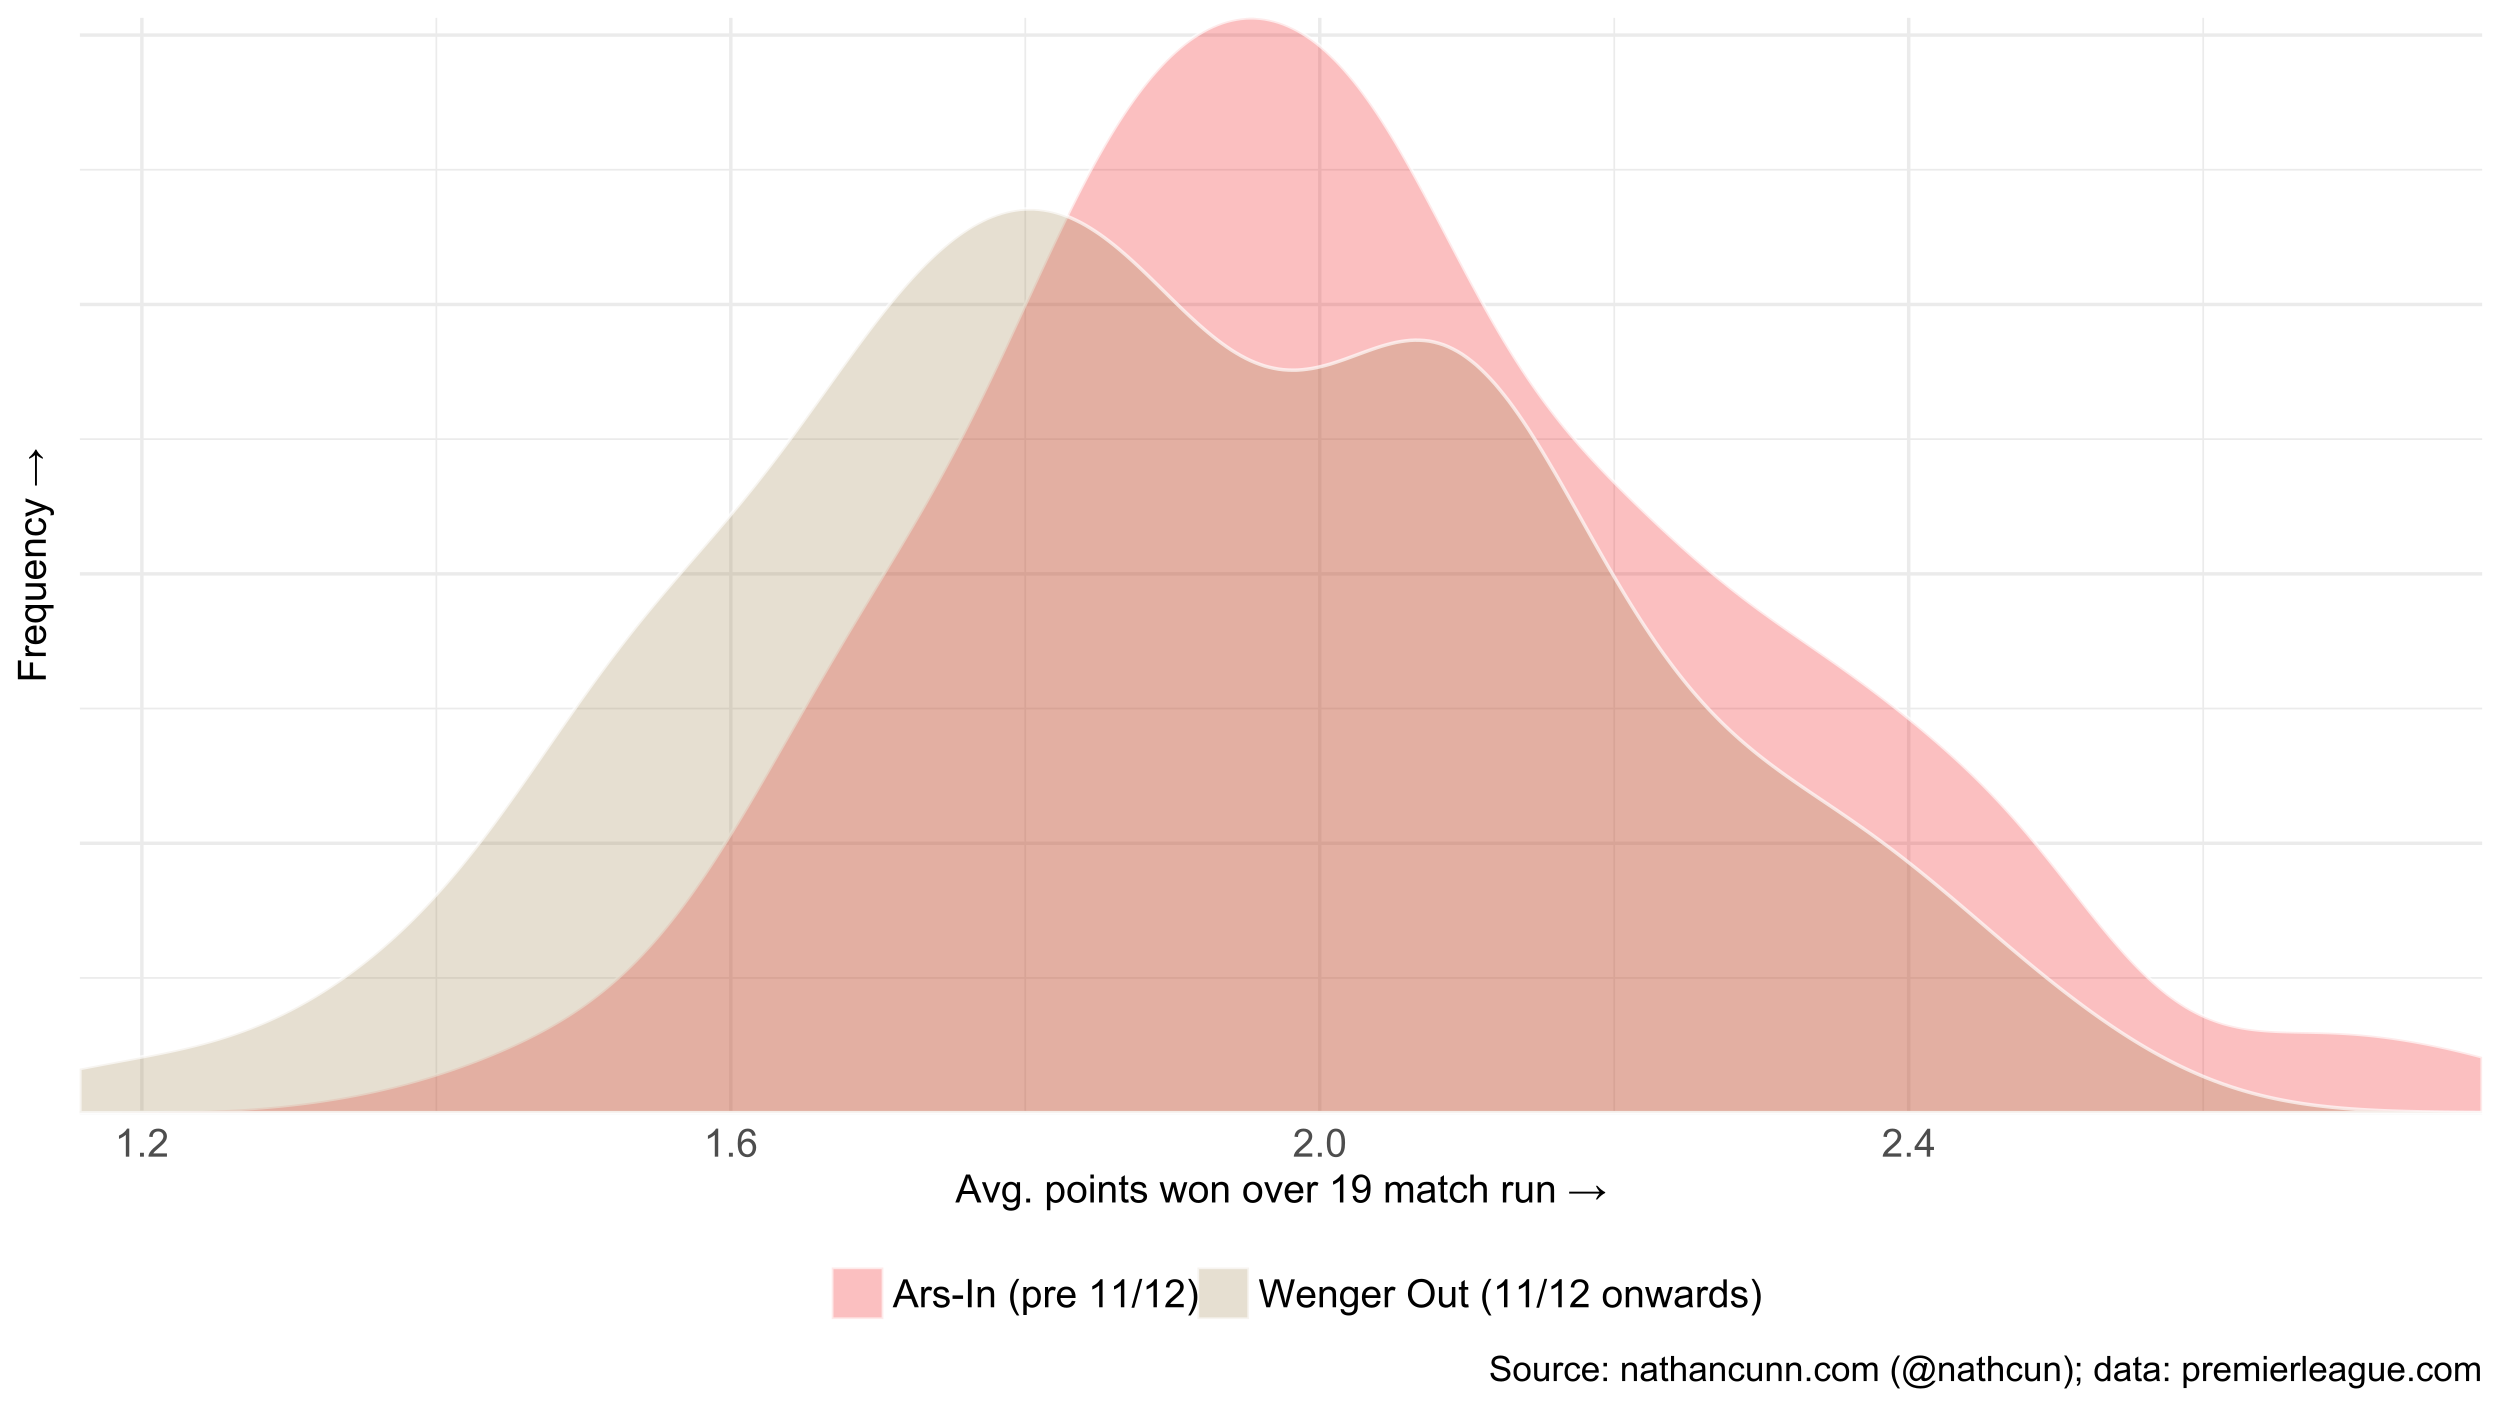 <?xml version="1.0" encoding="UTF-8"?>
<svg xmlns="http://www.w3.org/2000/svg" xmlns:xlink="http://www.w3.org/1999/xlink" width="768pt" height="432pt" viewBox="0 0 768 432" version="1.1">
<defs>
<g>
<symbol overflow="visible" id="glyph0-0">
<path style="stroke:none;" d="M 4.469 0 L 3.414 0 L 3.414 -6.719 C 3.16 -6.477 2.828 -6.234 2.414 -5.996 C 2 -5.75 1.629 -5.57 1.305 -5.449 L 1.305 -6.469 C 1.895 -6.742 2.41 -7.078 2.852 -7.477 C 3.293 -7.871 3.605 -8.254 3.789 -8.625 L 4.469 -8.625 Z M 4.469 0 "/>
</symbol>
<symbol overflow="visible" id="glyph0-1">
<path style="stroke:none;" d="M 1.09 0 L 1.09 -1.203 L 2.289 -1.203 L 2.289 0 Z M 1.09 0 "/>
</symbol>
<symbol overflow="visible" id="glyph0-2">
<path style="stroke:none;" d="M 6.039 -1.016 L 6.039 0 L 0.363 0 C 0.355 -0.254 0.395 -0.496 0.484 -0.734 C 0.629 -1.117 0.859 -1.5 1.18 -1.875 C 1.492 -2.25 1.953 -2.684 2.562 -3.176 C 3.492 -3.941 4.125 -4.547 4.453 -4.992 C 4.781 -5.438 4.945 -5.859 4.945 -6.266 C 4.945 -6.68 4.793 -7.031 4.496 -7.32 C 4.191 -7.602 3.805 -7.746 3.328 -7.75 C 2.82 -7.746 2.414 -7.594 2.109 -7.293 C 1.805 -6.984 1.648 -6.562 1.648 -6.031 L 0.562 -6.141 C 0.633 -6.945 0.91 -7.559 1.398 -7.988 C 1.879 -8.41 2.531 -8.625 3.352 -8.625 C 4.172 -8.625 4.824 -8.395 5.309 -7.938 C 5.789 -7.48 6.027 -6.914 6.031 -6.242 C 6.027 -5.895 5.957 -5.559 5.82 -5.227 C 5.676 -4.891 5.441 -4.539 5.117 -4.176 C 4.789 -3.805 4.25 -3.301 3.492 -2.664 C 2.859 -2.129 2.453 -1.77 2.273 -1.582 C 2.094 -1.395 1.945 -1.203 1.828 -1.016 Z M 6.039 -1.016 "/>
</symbol>
<symbol overflow="visible" id="glyph0-3">
<path style="stroke:none;" d="M 5.969 -6.484 L 4.922 -6.406 C 4.828 -6.812 4.695 -7.113 4.523 -7.305 C 4.234 -7.605 3.883 -7.758 3.469 -7.758 C 3.133 -7.758 2.836 -7.664 2.586 -7.477 C 2.25 -7.234 1.988 -6.879 1.797 -6.414 C 1.605 -5.949 1.508 -5.289 1.5 -4.43 C 1.754 -4.812 2.062 -5.098 2.434 -5.289 C 2.797 -5.473 3.184 -5.566 3.586 -5.57 C 4.289 -5.566 4.887 -5.309 5.383 -4.793 C 5.875 -4.277 6.121 -3.609 6.125 -2.789 C 6.121 -2.25 6.004 -1.746 5.773 -1.285 C 5.539 -0.82 5.223 -0.469 4.816 -0.223 C 4.41 0.023 3.949 0.145 3.434 0.148 C 2.555 0.145 1.836 -0.176 1.285 -0.82 C 0.727 -1.469 0.449 -2.535 0.453 -4.02 C 0.449 -5.676 0.758 -6.883 1.371 -7.641 C 1.902 -8.297 2.621 -8.625 3.531 -8.625 C 4.207 -8.625 4.762 -8.434 5.195 -8.055 C 5.625 -7.676 5.883 -7.152 5.969 -6.484 Z M 1.664 -2.781 C 1.664 -2.418 1.738 -2.07 1.895 -1.738 C 2.043 -1.406 2.262 -1.152 2.543 -0.98 C 2.82 -0.801 3.109 -0.715 3.414 -0.719 C 3.859 -0.715 4.242 -0.895 4.566 -1.258 C 4.883 -1.613 5.043 -2.102 5.047 -2.727 C 5.043 -3.316 4.887 -3.785 4.57 -4.129 C 4.25 -4.469 3.852 -4.641 3.375 -4.641 C 2.898 -4.641 2.492 -4.469 2.16 -4.129 C 1.828 -3.785 1.664 -3.336 1.664 -2.781 Z M 1.664 -2.781 "/>
</symbol>
<symbol overflow="visible" id="glyph0-4">
<path style="stroke:none;" d="M 0.5 -4.234 C 0.496 -5.246 0.602 -6.062 0.812 -6.688 C 1.02 -7.305 1.328 -7.785 1.742 -8.121 C 2.148 -8.457 2.668 -8.625 3.297 -8.625 C 3.758 -8.625 4.164 -8.531 4.512 -8.348 C 4.855 -8.16 5.141 -7.891 5.371 -7.543 C 5.594 -7.191 5.773 -6.766 5.906 -6.266 C 6.035 -5.762 6.098 -5.086 6.102 -4.234 C 6.098 -3.227 5.996 -2.414 5.789 -1.797 C 5.578 -1.176 5.266 -0.695 4.859 -0.359 C 4.445 -0.02 3.926 0.145 3.297 0.148 C 2.465 0.145 1.816 -0.148 1.348 -0.742 C 0.781 -1.457 0.496 -2.621 0.5 -4.234 Z M 1.582 -4.234 C 1.582 -2.824 1.746 -1.887 2.074 -1.418 C 2.402 -0.949 2.809 -0.715 3.297 -0.719 C 3.777 -0.715 4.184 -0.949 4.52 -1.422 C 4.848 -1.887 5.016 -2.824 5.016 -4.234 C 5.016 -5.648 4.848 -6.59 4.52 -7.055 C 4.184 -7.516 3.773 -7.746 3.289 -7.75 C 2.801 -7.746 2.414 -7.543 2.125 -7.137 C 1.762 -6.613 1.582 -5.645 1.582 -4.234 Z M 1.582 -4.234 "/>
</symbol>
<symbol overflow="visible" id="glyph0-5">
<path style="stroke:none;" d="M 3.879 0 L 3.879 -2.055 L 0.152 -2.055 L 0.152 -3.023 L 4.07 -8.59 L 4.934 -8.59 L 4.934 -3.023 L 6.094 -3.023 L 6.094 -2.055 L 4.934 -2.055 L 4.934 0 Z M 3.879 -3.023 L 3.879 -6.898 L 1.188 -3.023 Z M 3.879 -3.023 "/>
</symbol>
<symbol overflow="visible" id="glyph0-6">
<path style="stroke:none;" d="M -0.016 0 L 3.281 -8.59 L 4.508 -8.59 L 8.023 0 L 6.727 0 L 5.727 -2.602 L 2.133 -2.602 L 1.188 0 Z M 2.461 -3.527 L 5.375 -3.527 L 4.477 -5.906 C 4.203 -6.629 4 -7.223 3.867 -7.688 C 3.758 -7.133 3.602 -6.586 3.406 -6.047 Z M 2.461 -3.527 "/>
</symbol>
<symbol overflow="visible" id="glyph0-7">
<path style="stroke:none;" d="M 2.52 0 L 0.152 -6.223 L 1.266 -6.223 L 2.602 -2.496 C 2.746 -2.09 2.879 -1.672 3 -1.242 C 3.094 -1.57 3.223 -1.965 3.391 -2.426 L 4.773 -6.223 L 5.859 -6.223 L 3.504 0 Z M 2.52 0 "/>
</symbol>
<symbol overflow="visible" id="glyph0-8">
<path style="stroke:none;" d="M 0.598 0.516 L 1.625 0.668 C 1.664 0.98 1.785 1.211 1.98 1.359 C 2.242 1.555 2.598 1.652 3.055 1.652 C 3.539 1.652 3.918 1.555 4.184 1.359 C 4.449 1.164 4.629 0.891 4.723 0.539 C 4.777 0.324 4.801 -0.125 4.797 -0.812 C 4.336 -0.27 3.762 0 3.078 0 C 2.219 0 1.559 -0.309 1.09 -0.926 C 0.621 -1.543 0.387 -2.281 0.387 -3.148 C 0.387 -3.738 0.492 -4.285 0.707 -4.789 C 0.922 -5.289 1.234 -5.68 1.645 -5.953 C 2.051 -6.227 2.531 -6.363 3.082 -6.363 C 3.816 -6.363 4.422 -6.066 4.898 -5.473 L 4.898 -6.223 L 5.871 -6.223 L 5.871 -0.844 C 5.871 0.125 5.77 0.809 5.574 1.215 C 5.375 1.613 5.062 1.934 4.637 2.172 C 4.207 2.402 3.684 2.52 3.059 2.523 C 2.316 2.52 1.715 2.352 1.258 2.023 C 0.801 1.688 0.582 1.188 0.598 0.516 Z M 1.469 -3.223 C 1.465 -2.406 1.629 -1.809 1.957 -1.438 C 2.281 -1.059 2.688 -0.871 3.176 -0.875 C 3.66 -0.871 4.066 -1.059 4.395 -1.434 C 4.723 -1.805 4.887 -2.391 4.887 -3.188 C 4.887 -3.945 4.715 -4.52 4.379 -4.91 C 4.039 -5.297 3.633 -5.488 3.156 -5.492 C 2.684 -5.488 2.285 -5.297 1.961 -4.918 C 1.629 -4.535 1.465 -3.973 1.469 -3.223 Z M 1.469 -3.223 "/>
</symbol>
<symbol overflow="visible" id="glyph0-9">
<path style="stroke:none;" d=""/>
</symbol>
<symbol overflow="visible" id="glyph0-10">
<path style="stroke:none;" d="M 0.789 2.383 L 0.789 -6.223 L 1.75 -6.223 L 1.75 -5.414 C 1.977 -5.73 2.234 -5.965 2.52 -6.125 C 2.801 -6.281 3.145 -6.363 3.555 -6.363 C 4.082 -6.363 4.551 -6.227 4.961 -5.953 C 5.363 -5.68 5.672 -5.293 5.883 -4.793 C 6.09 -4.293 6.191 -3.746 6.195 -3.156 C 6.191 -2.52 6.078 -1.945 5.852 -1.438 C 5.621 -0.922 5.289 -0.531 4.855 -0.266 C 4.418 0.008 3.961 0.141 3.48 0.141 C 3.129 0.141 2.812 0.066 2.535 -0.082 C 2.254 -0.23 2.023 -0.418 1.844 -0.645 L 1.844 2.383 Z M 1.746 -3.078 C 1.746 -2.273 1.906 -1.684 2.23 -1.301 C 2.555 -0.918 2.949 -0.727 3.41 -0.727 C 3.879 -0.727 4.277 -0.922 4.613 -1.32 C 4.945 -1.711 5.113 -2.328 5.117 -3.164 C 5.113 -3.953 4.949 -4.547 4.625 -4.945 C 4.297 -5.34 3.91 -5.535 3.457 -5.539 C 3.004 -5.535 2.605 -5.324 2.262 -4.906 C 1.918 -4.484 1.746 -3.875 1.746 -3.078 Z M 1.746 -3.078 "/>
</symbol>
<symbol overflow="visible" id="glyph0-11">
<path style="stroke:none;" d="M 0.398 -3.109 C 0.398 -4.262 0.719 -5.117 1.359 -5.672 C 1.895 -6.133 2.547 -6.363 3.316 -6.363 C 4.172 -6.363 4.871 -6.082 5.414 -5.52 C 5.953 -4.957 6.223 -4.184 6.227 -3.199 C 6.223 -2.398 6.102 -1.766 5.867 -1.309 C 5.625 -0.848 5.277 -0.492 4.82 -0.238 C 4.359 0.016 3.859 0.141 3.316 0.141 C 2.441 0.141 1.734 -0.137 1.203 -0.695 C 0.664 -1.254 0.398 -2.059 0.398 -3.109 Z M 1.484 -3.109 C 1.48 -2.309 1.656 -1.711 2.004 -1.32 C 2.348 -0.922 2.785 -0.727 3.316 -0.727 C 3.84 -0.727 4.273 -0.926 4.621 -1.324 C 4.969 -1.723 5.145 -2.328 5.145 -3.148 C 5.145 -3.914 4.969 -4.496 4.617 -4.895 C 4.266 -5.289 3.832 -5.488 3.316 -5.492 C 2.785 -5.488 2.348 -5.293 2.004 -4.898 C 1.656 -4.5 1.48 -3.902 1.484 -3.109 Z M 1.484 -3.109 "/>
</symbol>
<symbol overflow="visible" id="glyph0-12">
<path style="stroke:none;" d="M 0.797 -7.375 L 0.797 -8.59 L 1.852 -8.59 L 1.852 -7.375 Z M 0.797 0 L 0.797 -6.223 L 1.852 -6.223 L 1.852 0 Z M 0.797 0 "/>
</symbol>
<symbol overflow="visible" id="glyph0-13">
<path style="stroke:none;" d="M 0.789 0 L 0.789 -6.223 L 1.742 -6.223 L 1.742 -5.336 C 2.195 -6.02 2.855 -6.363 3.719 -6.363 C 4.09 -6.363 4.434 -6.293 4.754 -6.16 C 5.066 -6.023 5.305 -5.848 5.461 -5.633 C 5.617 -5.41 5.727 -5.152 5.789 -4.852 C 5.828 -4.656 5.848 -4.312 5.848 -3.828 L 5.848 0 L 4.793 0 L 4.793 -3.785 C 4.793 -4.215 4.75 -4.535 4.668 -4.75 C 4.586 -4.961 4.441 -5.129 4.234 -5.258 C 4.023 -5.383 3.777 -5.449 3.5 -5.449 C 3.047 -5.449 2.66 -5.305 2.332 -5.02 C 2.004 -4.734 1.84 -4.195 1.844 -3.398 L 1.844 0 Z M 0.789 0 "/>
</symbol>
<symbol overflow="visible" id="glyph0-14">
<path style="stroke:none;" d="M 3.094 -0.945 L 3.246 -0.012 C 2.949 0.051 2.684 0.082 2.449 0.082 C 2.066 0.082 1.77 0.023 1.559 -0.098 C 1.348 -0.219 1.199 -0.379 1.113 -0.578 C 1.027 -0.773 0.984 -1.188 0.984 -1.82 L 0.984 -5.402 L 0.211 -5.402 L 0.211 -6.223 L 0.984 -6.223 L 0.984 -7.766 L 2.031 -8.398 L 2.031 -6.223 L 3.094 -6.223 L 3.094 -5.402 L 2.031 -5.402 L 2.031 -1.766 C 2.027 -1.461 2.047 -1.27 2.086 -1.184 C 2.125 -1.098 2.184 -1.027 2.27 -0.977 C 2.352 -0.926 2.473 -0.902 2.633 -0.902 C 2.742 -0.902 2.898 -0.914 3.094 -0.945 Z M 3.094 -0.945 "/>
</symbol>
<symbol overflow="visible" id="glyph0-15">
<path style="stroke:none;" d="M 0.367 -1.859 L 1.414 -2.023 C 1.469 -1.602 1.633 -1.281 1.902 -1.059 C 2.168 -0.836 2.543 -0.727 3.023 -0.727 C 3.508 -0.727 3.867 -0.824 4.102 -1.023 C 4.336 -1.219 4.453 -1.449 4.453 -1.719 C 4.453 -1.953 4.348 -2.141 4.141 -2.281 C 3.996 -2.371 3.637 -2.492 3.062 -2.637 C 2.289 -2.832 1.754 -3 1.457 -3.145 C 1.156 -3.285 0.93 -3.48 0.777 -3.734 C 0.621 -3.984 0.543 -4.266 0.547 -4.57 C 0.543 -4.844 0.605 -5.098 0.734 -5.34 C 0.859 -5.574 1.035 -5.773 1.254 -5.93 C 1.418 -6.047 1.641 -6.148 1.926 -6.234 C 2.207 -6.32 2.512 -6.363 2.836 -6.363 C 3.324 -6.363 3.75 -6.293 4.121 -6.152 C 4.488 -6.012 4.762 -5.82 4.938 -5.578 C 5.113 -5.336 5.234 -5.016 5.305 -4.617 L 4.273 -4.477 C 4.223 -4.797 4.086 -5.047 3.863 -5.227 C 3.637 -5.406 3.32 -5.496 2.914 -5.496 C 2.426 -5.496 2.082 -5.414 1.875 -5.254 C 1.664 -5.094 1.559 -4.906 1.562 -4.695 C 1.559 -4.555 1.602 -4.434 1.695 -4.324 C 1.773 -4.211 1.91 -4.117 2.098 -4.043 C 2.203 -4.004 2.512 -3.914 3.031 -3.773 C 3.773 -3.574 4.293 -3.41 4.59 -3.285 C 4.879 -3.156 5.113 -2.973 5.285 -2.73 C 5.453 -2.488 5.535 -2.188 5.539 -1.828 C 5.535 -1.477 5.434 -1.145 5.23 -0.832 C 5.023 -0.52 4.727 -0.277 4.34 -0.113 C 3.953 0.059 3.516 0.141 3.031 0.141 C 2.219 0.141 1.602 -0.027 1.18 -0.363 C 0.754 -0.699 0.484 -1.195 0.367 -1.859 Z M 0.367 -1.859 "/>
</symbol>
<symbol overflow="visible" id="glyph0-16">
<path style="stroke:none;" d="M 1.938 0 L 0.035 -6.223 L 1.125 -6.223 L 2.117 -2.633 L 2.484 -1.297 C 2.5 -1.359 2.605 -1.789 2.805 -2.578 L 3.797 -6.223 L 4.883 -6.223 L 5.812 -2.613 L 6.125 -1.422 L 6.48 -2.625 L 7.547 -6.223 L 8.57 -6.223 L 6.625 0 L 5.531 0 L 4.539 -3.727 L 4.301 -4.789 L 3.039 0 Z M 1.938 0 "/>
</symbol>
<symbol overflow="visible" id="glyph0-17">
<path style="stroke:none;" d="M 5.051 -2.004 L 6.141 -1.867 C 5.969 -1.23 5.648 -0.738 5.184 -0.387 C 4.719 -0.035 4.125 0.141 3.406 0.141 C 2.492 0.141 1.77 -0.137 1.238 -0.699 C 0.699 -1.254 0.434 -2.043 0.438 -3.059 C 0.434 -4.105 0.703 -4.918 1.246 -5.496 C 1.781 -6.074 2.48 -6.363 3.344 -6.363 C 4.176 -6.363 4.855 -6.078 5.383 -5.512 C 5.91 -4.945 6.176 -4.148 6.176 -3.125 C 6.176 -3.059 6.172 -2.965 6.172 -2.844 L 1.531 -2.844 C 1.562 -2.156 1.758 -1.633 2.109 -1.27 C 2.457 -0.906 2.891 -0.727 3.41 -0.727 C 3.797 -0.727 4.125 -0.828 4.402 -1.031 C 4.672 -1.234 4.891 -1.559 5.051 -2.004 Z M 1.586 -3.711 L 5.062 -3.711 C 5.016 -4.227 4.883 -4.621 4.664 -4.887 C 4.328 -5.293 3.891 -5.496 3.359 -5.496 C 2.871 -5.496 2.465 -5.332 2.137 -5.008 C 1.805 -4.684 1.621 -4.25 1.586 -3.711 Z M 1.586 -3.711 "/>
</symbol>
<symbol overflow="visible" id="glyph0-18">
<path style="stroke:none;" d="M 0.781 0 L 0.781 -6.223 L 1.727 -6.223 L 1.727 -5.281 C 1.969 -5.719 2.191 -6.012 2.398 -6.152 C 2.602 -6.293 2.828 -6.363 3.078 -6.363 C 3.43 -6.363 3.793 -6.25 4.16 -6.023 L 3.797 -5.047 C 3.539 -5.195 3.281 -5.273 3.023 -5.273 C 2.793 -5.273 2.586 -5.203 2.402 -5.066 C 2.215 -4.926 2.082 -4.734 2.008 -4.488 C 1.891 -4.113 1.832 -3.703 1.836 -3.258 L 1.836 0 Z M 0.781 0 "/>
</symbol>
<symbol overflow="visible" id="glyph0-19">
<path style="stroke:none;" d="M 0.656 -1.984 L 1.672 -2.078 C 1.75 -1.602 1.914 -1.258 2.16 -1.043 C 2.398 -0.824 2.711 -0.715 3.094 -0.719 C 3.414 -0.715 3.695 -0.789 3.945 -0.941 C 4.188 -1.086 4.391 -1.285 4.547 -1.535 C 4.703 -1.785 4.832 -2.121 4.938 -2.543 C 5.043 -2.965 5.098 -3.395 5.098 -3.832 C 5.098 -3.879 5.094 -3.949 5.094 -4.043 C 4.875 -3.707 4.586 -3.434 4.227 -3.227 C 3.859 -3.016 3.465 -2.91 3.039 -2.914 C 2.328 -2.91 1.727 -3.168 1.238 -3.688 C 0.742 -4.199 0.496 -4.879 0.5 -5.727 C 0.496 -6.594 0.754 -7.297 1.27 -7.828 C 1.781 -8.359 2.426 -8.625 3.199 -8.625 C 3.758 -8.625 4.266 -8.473 4.73 -8.172 C 5.191 -7.871 5.543 -7.441 5.785 -6.887 C 6.023 -6.328 6.145 -5.523 6.148 -4.469 C 6.145 -3.371 6.027 -2.496 5.789 -1.848 C 5.547 -1.195 5.191 -0.703 4.723 -0.363 C 4.254 -0.023 3.703 0.145 3.07 0.148 C 2.398 0.145 1.848 -0.039 1.422 -0.41 C 0.996 -0.785 0.742 -1.309 0.656 -1.984 Z M 4.977 -5.777 C 4.973 -6.383 4.812 -6.863 4.492 -7.219 C 4.168 -7.57 3.781 -7.746 3.328 -7.75 C 2.859 -7.746 2.449 -7.555 2.102 -7.176 C 1.754 -6.789 1.582 -6.293 1.582 -5.688 C 1.582 -5.137 1.746 -4.691 2.074 -4.355 C 2.402 -4.012 2.809 -3.844 3.297 -3.844 C 3.785 -3.844 4.188 -4.012 4.504 -4.355 C 4.816 -4.691 4.973 -5.168 4.977 -5.777 Z M 4.977 -5.777 "/>
</symbol>
<symbol overflow="visible" id="glyph0-20">
<path style="stroke:none;" d="M 0.789 0 L 0.789 -6.223 L 1.734 -6.223 L 1.734 -5.352 C 1.93 -5.648 2.188 -5.895 2.512 -6.082 C 2.836 -6.27 3.207 -6.363 3.621 -6.363 C 4.082 -6.363 4.457 -6.266 4.754 -6.074 C 5.043 -5.883 5.254 -5.617 5.379 -5.273 C 5.871 -6 6.512 -6.363 7.301 -6.363 C 7.918 -6.363 8.391 -6.191 8.723 -5.848 C 9.055 -5.504 9.223 -4.977 9.223 -4.273 L 9.223 0 L 8.172 0 L 8.172 -3.922 C 8.168 -4.34 8.133 -4.645 8.07 -4.832 C 8 -5.016 7.879 -5.164 7.699 -5.277 C 7.52 -5.391 7.309 -5.449 7.066 -5.449 C 6.629 -5.449 6.266 -5.301 5.977 -5.012 C 5.688 -4.719 5.543 -4.254 5.543 -3.617 L 5.543 0 L 4.488 0 L 4.488 -4.043 C 4.488 -4.512 4.402 -4.863 4.23 -5.098 C 4.059 -5.332 3.777 -5.449 3.387 -5.449 C 3.09 -5.449 2.812 -5.371 2.562 -5.215 C 2.309 -5.059 2.129 -4.828 2.016 -4.527 C 1.898 -4.227 1.84 -3.793 1.844 -3.227 L 1.844 0 Z M 0.789 0 "/>
</symbol>
<symbol overflow="visible" id="glyph0-21">
<path style="stroke:none;" d="M 4.852 -0.766 C 4.461 -0.434 4.082 -0.199 3.723 -0.062 C 3.355 0.074 2.969 0.141 2.562 0.141 C 1.875 0.141 1.352 -0.023 0.984 -0.359 C 0.617 -0.688 0.434 -1.117 0.434 -1.641 C 0.434 -1.945 0.5 -2.223 0.641 -2.473 C 0.777 -2.723 0.961 -2.926 1.188 -3.082 C 1.41 -3.234 1.664 -3.348 1.945 -3.43 C 2.152 -3.477 2.465 -3.531 2.883 -3.586 C 3.734 -3.688 4.359 -3.809 4.766 -3.949 C 4.766 -4.09 4.77 -4.18 4.77 -4.227 C 4.77 -4.648 4.668 -4.953 4.469 -5.133 C 4.199 -5.371 3.801 -5.488 3.27 -5.492 C 2.77 -5.488 2.402 -5.402 2.168 -5.23 C 1.934 -5.055 1.758 -4.746 1.648 -4.305 L 0.617 -4.445 C 0.707 -4.887 0.863 -5.242 1.078 -5.516 C 1.289 -5.781 1.598 -5.992 2.008 -6.141 C 2.41 -6.289 2.883 -6.363 3.422 -6.363 C 3.953 -6.363 4.383 -6.301 4.715 -6.176 C 5.047 -6.051 5.293 -5.891 5.449 -5.703 C 5.605 -5.512 5.715 -5.273 5.777 -4.984 C 5.809 -4.805 5.824 -4.48 5.828 -4.016 L 5.828 -2.609 C 5.824 -1.625 5.848 -1.004 5.895 -0.746 C 5.941 -0.484 6.031 -0.238 6.164 0 L 5.062 0 C 4.953 -0.219 4.883 -0.473 4.852 -0.766 Z M 4.766 -3.125 C 4.375 -2.965 3.801 -2.832 3.039 -2.727 C 2.605 -2.66 2.301 -2.59 2.121 -2.516 C 1.941 -2.434 1.801 -2.32 1.703 -2.172 C 1.605 -2.02 1.559 -1.852 1.559 -1.672 C 1.559 -1.387 1.664 -1.152 1.875 -0.969 C 2.086 -0.777 2.398 -0.684 2.812 -0.688 C 3.219 -0.684 3.578 -0.773 3.895 -0.953 C 4.211 -1.129 4.445 -1.371 4.594 -1.68 C 4.707 -1.918 4.762 -2.27 4.766 -2.734 Z M 4.766 -3.125 "/>
</symbol>
<symbol overflow="visible" id="glyph0-22">
<path style="stroke:none;" d="M 4.852 -2.281 L 5.891 -2.145 C 5.773 -1.426 5.484 -0.863 5.02 -0.465 C 4.551 -0.059 3.977 0.141 3.297 0.141 C 2.445 0.141 1.762 -0.137 1.246 -0.695 C 0.727 -1.25 0.469 -2.047 0.469 -3.086 C 0.469 -3.754 0.578 -4.344 0.801 -4.852 C 1.023 -5.355 1.363 -5.73 1.816 -5.984 C 2.27 -6.234 2.766 -6.363 3.305 -6.363 C 3.98 -6.363 4.531 -6.191 4.965 -5.848 C 5.391 -5.504 5.668 -5.02 5.789 -4.395 L 4.766 -4.234 C 4.664 -4.652 4.492 -4.969 4.246 -5.18 C 3.996 -5.391 3.695 -5.496 3.344 -5.496 C 2.809 -5.496 2.379 -5.305 2.051 -4.922 C 1.719 -4.539 1.551 -3.938 1.555 -3.117 C 1.551 -2.281 1.711 -1.672 2.035 -1.293 C 2.352 -0.914 2.77 -0.727 3.289 -0.727 C 3.695 -0.727 4.043 -0.852 4.324 -1.105 C 4.602 -1.359 4.777 -1.75 4.852 -2.281 Z M 4.852 -2.281 "/>
</symbol>
<symbol overflow="visible" id="glyph0-23">
<path style="stroke:none;" d="M 0.789 0 L 0.789 -8.59 L 1.844 -8.59 L 1.844 -5.508 C 2.336 -6.078 2.957 -6.363 3.711 -6.363 C 4.164 -6.363 4.566 -6.27 4.91 -6.09 C 5.25 -5.906 5.492 -5.656 5.641 -5.34 C 5.785 -5.016 5.859 -4.551 5.859 -3.945 L 5.859 0 L 4.805 0 L 4.805 -3.945 C 4.805 -4.469 4.688 -4.852 4.461 -5.094 C 4.227 -5.328 3.906 -5.449 3.492 -5.453 C 3.18 -5.449 2.883 -5.367 2.609 -5.211 C 2.328 -5.047 2.133 -4.828 2.02 -4.551 C 1.898 -4.273 1.84 -3.891 1.844 -3.406 L 1.844 0 Z M 0.789 0 "/>
</symbol>
<symbol overflow="visible" id="glyph0-24">
<path style="stroke:none;" d="M 4.867 0 L 4.867 -0.914 C 4.379 -0.211 3.723 0.141 2.895 0.141 C 2.527 0.141 2.184 0.07 1.867 -0.07 C 1.547 -0.211 1.309 -0.387 1.156 -0.602 C 1 -0.812 0.895 -1.074 0.832 -1.383 C 0.785 -1.59 0.762 -1.918 0.766 -2.367 L 0.766 -6.223 L 1.82 -6.223 L 1.82 -2.773 C 1.816 -2.219 1.84 -1.848 1.887 -1.656 C 1.949 -1.379 2.09 -1.16 2.309 -1.004 C 2.523 -0.84 2.789 -0.762 3.105 -0.766 C 3.418 -0.762 3.715 -0.844 3.996 -1.008 C 4.273 -1.172 4.469 -1.391 4.586 -1.672 C 4.699 -1.949 4.758 -2.355 4.758 -2.891 L 4.758 -6.223 L 5.812 -6.223 L 5.812 0 Z M 4.867 0 "/>
</symbol>
<symbol overflow="visible" id="glyph0-25">
<path style="stroke:none;" d="M 9.109 -5.133 C 9.629 -4.562 10.078 -4.129 10.457 -3.84 C 10.836 -3.543 11.195 -3.324 11.531 -3.18 L 11.531 -2.918 C 11.145 -2.73 10.77 -2.488 10.406 -2.199 C 10.039 -1.906 9.605 -1.48 9.105 -0.922 L 8.656 -0.922 C 9.016 -1.703 9.402 -2.309 9.809 -2.73 L 0.461 -2.73 L 0.461 -3.32 L 9.809 -3.32 C 9.512 -3.699 9.305 -3.98 9.188 -4.164 C 9.07 -4.348 8.895 -4.672 8.664 -5.133 Z M 9.109 -5.133 "/>
</symbol>
<symbol overflow="visible" id="glyph0-26">
<path style="stroke:none;" d="M 0.383 -2.578 L 0.383 -3.641 L 3.621 -3.641 L 3.621 -2.578 Z M 0.383 -2.578 "/>
</symbol>
<symbol overflow="visible" id="glyph0-27">
<path style="stroke:none;" d="M 1.117 0 L 1.117 -8.59 L 2.258 -8.59 L 2.258 0 Z M 1.117 0 "/>
</symbol>
<symbol overflow="visible" id="glyph0-28">
<path style="stroke:none;" d="M 2.805 2.523 C 2.223 1.785 1.73 0.93 1.328 -0.055 C 0.926 -1.035 0.727 -2.055 0.727 -3.109 C 0.727 -4.039 0.875 -4.93 1.18 -5.781 C 1.523 -6.77 2.066 -7.754 2.805 -8.734 L 3.562 -8.734 C 3.086 -7.918 2.773 -7.34 2.625 -6.996 C 2.383 -6.457 2.195 -5.895 2.062 -5.309 C 1.895 -4.574 1.809 -3.84 1.812 -3.105 C 1.809 -1.227 2.395 0.648 3.562 2.523 Z M 2.805 2.523 "/>
</symbol>
<symbol overflow="visible" id="glyph0-29">
<path style="stroke:none;" d="M 0 0.148 L 2.492 -8.734 L 3.336 -8.734 L 0.852 0.148 Z M 0 0.148 "/>
</symbol>
<symbol overflow="visible" id="glyph0-30">
<path style="stroke:none;" d="M 1.484 2.523 L 0.727 2.523 C 1.891 0.648 2.473 -1.227 2.477 -3.105 C 2.473 -3.84 2.391 -4.566 2.227 -5.289 C 2.094 -5.875 1.906 -6.438 1.672 -6.977 C 1.516 -7.328 1.203 -7.914 0.727 -8.734 L 1.484 -8.734 C 2.215 -7.754 2.758 -6.77 3.109 -5.781 C 3.41 -4.93 3.562 -4.039 3.562 -3.109 C 3.562 -2.055 3.359 -1.035 2.957 -0.055 C 2.551 0.93 2.059 1.785 1.484 2.523 Z M 1.484 2.523 "/>
</symbol>
<symbol overflow="visible" id="glyph0-31">
<path style="stroke:none;" d="M 2.426 0 L 0.148 -8.59 L 1.312 -8.59 L 2.617 -2.961 C 2.754 -2.367 2.875 -1.781 2.984 -1.203 C 3.199 -2.117 3.328 -2.648 3.367 -2.789 L 5.004 -8.59 L 6.375 -8.59 L 7.605 -4.242 C 7.914 -3.164 8.137 -2.148 8.273 -1.203 C 8.383 -1.742 8.523 -2.367 8.703 -3.07 L 10.047 -8.59 L 11.191 -8.59 L 8.836 0 L 7.742 0 L 5.93 -6.547 C 5.777 -7.09 5.688 -7.426 5.66 -7.555 C 5.566 -7.156 5.48 -6.82 5.406 -6.547 L 3.586 0 Z M 2.426 0 "/>
</symbol>
<symbol overflow="visible" id="glyph0-32">
<path style="stroke:none;" d="M 0.578 -4.184 C 0.574 -5.605 0.957 -6.719 1.727 -7.531 C 2.488 -8.336 3.477 -8.742 4.695 -8.742 C 5.484 -8.742 6.199 -8.551 6.836 -8.172 C 7.473 -7.793 7.957 -7.266 8.293 -6.586 C 8.625 -5.906 8.793 -5.137 8.797 -4.281 C 8.793 -3.41 8.617 -2.633 8.27 -1.945 C 7.914 -1.258 7.418 -0.734 6.773 -0.383 C 6.125 -0.027 5.43 0.145 4.688 0.148 C 3.879 0.145 3.156 -0.047 2.52 -0.438 C 1.879 -0.824 1.395 -1.359 1.07 -2.039 C 0.738 -2.715 0.574 -3.43 0.578 -4.184 Z M 1.75 -4.164 C 1.746 -3.129 2.023 -2.312 2.586 -1.719 C 3.141 -1.121 3.84 -0.824 4.68 -0.828 C 5.535 -0.824 6.238 -1.125 6.793 -1.73 C 7.344 -2.328 7.621 -3.184 7.625 -4.289 C 7.621 -4.984 7.504 -5.594 7.27 -6.117 C 7.031 -6.641 6.684 -7.043 6.23 -7.332 C 5.77 -7.617 5.262 -7.762 4.699 -7.766 C 3.895 -7.762 3.199 -7.484 2.621 -6.934 C 2.035 -6.379 1.746 -5.457 1.75 -4.164 Z M 1.75 -4.164 "/>
</symbol>
<symbol overflow="visible" id="glyph0-33">
<path style="stroke:none;" d="M 4.828 0 L 4.828 -0.785 C 4.43 -0.168 3.848 0.141 3.086 0.141 C 2.59 0.141 2.133 0.004 1.719 -0.27 C 1.297 -0.543 0.977 -0.922 0.75 -1.414 C 0.523 -1.898 0.41 -2.465 0.41 -3.105 C 0.41 -3.727 0.512 -4.289 0.719 -4.797 C 0.926 -5.301 1.238 -5.688 1.652 -5.957 C 2.066 -6.227 2.527 -6.363 3.039 -6.363 C 3.41 -6.363 3.746 -6.281 4.043 -6.125 C 4.336 -5.965 4.574 -5.762 4.758 -5.508 L 4.758 -8.59 L 5.805 -8.59 L 5.805 0 Z M 1.492 -3.105 C 1.488 -2.309 1.656 -1.711 1.996 -1.316 C 2.328 -0.922 2.727 -0.727 3.188 -0.727 C 3.648 -0.727 4.039 -0.914 4.359 -1.293 C 4.68 -1.668 4.84 -2.242 4.844 -3.016 C 4.84 -3.867 4.676 -4.492 4.352 -4.895 C 4.02 -5.289 3.617 -5.488 3.141 -5.492 C 2.672 -5.488 2.277 -5.297 1.965 -4.918 C 1.645 -4.531 1.488 -3.93 1.492 -3.105 Z M 1.492 -3.105 "/>
</symbol>
<symbol overflow="visible" id="glyph1-0">
<path style="stroke:none;" d="M 0 -0.984 L -8.59 -0.984 L -8.59 -6.781 L -7.578 -6.781 L -7.578 -2.121 L -4.914 -2.121 L -4.914 -6.152 L -3.902 -6.152 L -3.902 -2.121 L 0 -2.121 Z M 0 -0.984 "/>
</symbol>
<symbol overflow="visible" id="glyph1-1">
<path style="stroke:none;" d="M 0 -0.781 L -6.223 -0.781 L -6.223 -1.73 L -5.281 -1.73 C -5.719 -1.969 -6.012 -2.191 -6.152 -2.398 C -6.293 -2.602 -6.363 -2.828 -6.363 -3.078 C -6.363 -3.43 -6.25 -3.793 -6.023 -4.16 L -5.047 -3.797 C -5.195 -3.539 -5.273 -3.281 -5.273 -3.023 C -5.273 -2.793 -5.203 -2.586 -5.066 -2.402 C -4.926 -2.219 -4.734 -2.086 -4.488 -2.012 C -4.113 -1.891 -3.703 -1.832 -3.258 -1.836 L 0 -1.836 Z M 0 -0.781 "/>
</symbol>
<symbol overflow="visible" id="glyph1-2">
<path style="stroke:none;" d="M -2.004 -5.051 L -1.867 -6.141 C -1.23 -5.969 -0.738 -5.648 -0.387 -5.184 C -0.035 -4.719 0.141 -4.125 0.141 -3.406 C 0.141 -2.492 -0.137 -1.77 -0.699 -1.238 C -1.254 -0.703 -2.043 -0.438 -3.059 -0.441 C -4.105 -0.438 -4.918 -0.707 -5.496 -1.25 C -6.074 -1.785 -6.363 -2.484 -6.363 -3.348 C -6.363 -4.176 -6.078 -4.855 -5.512 -5.383 C -4.945 -5.91 -4.148 -6.176 -3.121 -6.176 C -3.055 -6.176 -2.961 -6.172 -2.84 -6.172 L -2.844 -1.531 C -2.156 -1.566 -1.633 -1.762 -1.27 -2.109 C -0.906 -2.457 -0.727 -2.891 -0.727 -3.41 C -0.727 -3.797 -0.828 -4.125 -1.031 -4.402 C -1.234 -4.672 -1.559 -4.891 -2.004 -5.051 Z M -3.711 -1.59 L -3.707 -5.062 C -4.227 -5.016 -4.621 -4.883 -4.887 -4.664 C -5.293 -4.328 -5.496 -3.891 -5.496 -3.359 C -5.496 -2.871 -5.332 -2.465 -5.008 -2.137 C -4.684 -1.805 -4.25 -1.621 -3.711 -1.59 Z M -3.711 -1.59 "/>
</symbol>
<symbol overflow="visible" id="glyph1-3">
<path style="stroke:none;" d="M 2.387 -4.758 L -0.66 -4.758 C -0.43 -4.594 -0.238 -4.363 -0.086 -4.066 C 0.066 -3.77 0.141 -3.457 0.141 -3.129 C 0.141 -2.391 -0.152 -1.754 -0.742 -1.223 C -1.332 -0.688 -2.141 -0.422 -3.172 -0.422 C -3.793 -0.422 -4.355 -0.527 -4.852 -0.746 C -5.344 -0.961 -5.719 -1.277 -5.977 -1.691 C -6.234 -2.102 -6.363 -2.555 -6.363 -3.047 C -6.363 -3.816 -6.039 -4.422 -5.391 -4.863 L -6.223 -4.863 L -6.223 -5.812 L 2.387 -5.812 Z M -3.129 -1.508 C -2.328 -1.504 -1.727 -1.672 -1.328 -2.012 C -0.926 -2.344 -0.727 -2.746 -0.727 -3.219 C -0.727 -3.664 -0.914 -4.051 -1.297 -4.375 C -1.672 -4.699 -2.254 -4.863 -3.035 -4.863 C -3.863 -4.863 -4.484 -4.691 -4.902 -4.352 C -5.32 -4.008 -5.531 -3.605 -5.531 -3.148 C -5.531 -2.688 -5.336 -2.301 -4.949 -1.984 C -4.559 -1.664 -3.953 -1.504 -3.129 -1.508 Z M -3.129 -1.508 "/>
</symbol>
<symbol overflow="visible" id="glyph1-4">
<path style="stroke:none;" d="M 0 -4.867 L -0.914 -4.867 C -0.211 -4.379 0.141 -3.723 0.141 -2.895 C 0.141 -2.527 0.07 -2.184 -0.07 -1.867 C -0.211 -1.547 -0.387 -1.309 -0.598 -1.156 C -0.809 -1 -1.07 -0.895 -1.383 -0.832 C -1.59 -0.789 -1.918 -0.766 -2.367 -0.77 L -6.223 -0.77 L -6.223 -1.824 L -2.773 -1.824 C -2.219 -1.82 -1.848 -1.844 -1.656 -1.887 C -1.379 -1.949 -1.16 -2.09 -1.004 -2.309 C -0.84 -2.523 -0.762 -2.789 -0.766 -3.105 C -0.762 -3.418 -0.844 -3.715 -1.008 -3.996 C -1.172 -4.273 -1.391 -4.469 -1.672 -4.586 C -1.945 -4.699 -2.352 -4.758 -2.887 -4.758 L -6.223 -4.758 L -6.223 -5.812 L 0 -5.812 Z M 0 -4.867 "/>
</symbol>
<symbol overflow="visible" id="glyph1-5">
<path style="stroke:none;" d="M 0 -0.789 L -6.223 -0.793 L -6.223 -1.742 L -5.336 -1.742 C -6.02 -2.195 -6.363 -2.855 -6.363 -3.723 C -6.363 -4.09 -6.293 -4.434 -6.16 -4.754 C -6.023 -5.066 -5.848 -5.305 -5.633 -5.461 C -5.41 -5.617 -5.152 -5.727 -4.852 -5.789 C -4.656 -5.828 -4.312 -5.848 -3.824 -5.848 L 0 -5.848 L 0 -4.793 L -3.785 -4.793 C -4.215 -4.793 -4.535 -4.75 -4.75 -4.668 C -4.961 -4.586 -5.129 -4.441 -5.258 -4.234 C -5.383 -4.023 -5.449 -3.777 -5.449 -3.5 C -5.449 -3.047 -5.305 -2.66 -5.02 -2.336 C -4.734 -2.008 -4.195 -1.844 -3.398 -1.848 L 0 -1.844 Z M 0 -0.789 "/>
</symbol>
<symbol overflow="visible" id="glyph1-6">
<path style="stroke:none;" d="M -2.277 -4.852 L -2.145 -5.891 C -1.426 -5.773 -0.863 -5.484 -0.465 -5.02 C -0.059 -4.551 0.141 -3.977 0.141 -3.297 C 0.141 -2.445 -0.137 -1.762 -0.695 -1.246 C -1.25 -0.727 -2.047 -0.469 -3.086 -0.469 C -3.754 -0.469 -4.344 -0.578 -4.852 -0.801 C -5.355 -1.023 -5.73 -1.363 -5.984 -1.82 C -6.234 -2.273 -6.363 -2.77 -6.363 -3.305 C -6.363 -3.98 -6.191 -4.531 -5.848 -4.965 C -5.504 -5.391 -5.02 -5.668 -4.395 -5.789 L -4.234 -4.766 C -4.652 -4.664 -4.969 -4.492 -5.18 -4.246 C -5.391 -3.996 -5.496 -3.695 -5.496 -3.348 C -5.496 -2.812 -5.305 -2.383 -4.922 -2.051 C -4.539 -1.719 -3.938 -1.551 -3.117 -1.555 C -2.281 -1.551 -1.672 -1.711 -1.293 -2.035 C -0.914 -2.352 -0.727 -2.77 -0.727 -3.289 C -0.727 -3.695 -0.852 -4.043 -1.105 -4.324 C -1.359 -4.602 -1.75 -4.777 -2.277 -4.852 Z M -2.277 -4.852 "/>
</symbol>
<symbol overflow="visible" id="glyph1-7">
<path style="stroke:none;" d="M 2.398 -0.742 L 1.406 -0.625 C 1.469 -0.855 1.5 -1.059 1.5 -1.23 C 1.5 -1.465 1.461 -1.652 1.383 -1.793 C 1.305 -1.934 1.195 -2.047 1.055 -2.141 C 0.949 -2.203 0.688 -2.312 0.27 -2.461 C 0.211 -2.48 0.125 -2.512 0.012 -2.555 L -6.223 -0.195 L -6.223 -1.332 L -2.617 -2.625 C -2.16 -2.789 -1.68 -2.938 -1.176 -3.078 C -1.656 -3.195 -2.129 -3.34 -2.594 -3.508 L -6.223 -4.84 L -6.223 -5.895 L 0.105 -3.527 C 0.789 -3.273 1.258 -3.074 1.52 -2.938 C 1.863 -2.746 2.117 -2.531 2.281 -2.289 C 2.438 -2.043 2.52 -1.754 2.523 -1.422 C 2.52 -1.215 2.477 -0.988 2.398 -0.742 Z M 2.398 -0.742 "/>
</symbol>
<symbol overflow="visible" id="glyph1-8">
<path style="stroke:none;" d=""/>
</symbol>
<symbol overflow="visible" id="glyph1-9">
<path style="stroke:none;" d="M -5.133 -9.109 C -4.562 -9.629 -4.129 -10.078 -3.84 -10.457 C -3.543 -10.836 -3.324 -11.195 -3.18 -11.531 L -2.918 -11.531 C -2.73 -11.145 -2.488 -10.77 -2.199 -10.406 C -1.902 -10.039 -1.477 -9.605 -0.918 -9.105 L -0.918 -8.656 C -1.703 -9.016 -2.309 -9.402 -2.73 -9.809 L -2.73 -0.465 L -3.32 -0.465 L -3.32 -9.809 C -3.699 -9.512 -3.98 -9.305 -4.164 -9.188 C -4.348 -9.07 -4.672 -8.895 -5.133 -8.664 Z M -5.133 -9.109 "/>
</symbol>
<symbol overflow="visible" id="glyph2-0">
<path style="stroke:none;" d="M 0.484 -2.484 L 1.449 -2.566 C 1.492 -2.18 1.602 -1.863 1.77 -1.617 C 1.934 -1.367 2.191 -1.164 2.547 -1.016 C 2.895 -0.859 3.289 -0.785 3.734 -0.785 C 4.121 -0.785 4.465 -0.84 4.766 -0.957 C 5.062 -1.07 5.285 -1.23 5.434 -1.438 C 5.574 -1.637 5.648 -1.859 5.652 -2.098 C 5.648 -2.34 5.578 -2.551 5.441 -2.734 C 5.297 -2.914 5.066 -3.066 4.746 -3.191 C 4.535 -3.27 4.074 -3.395 3.367 -3.566 C 2.656 -3.734 2.16 -3.895 1.879 -4.051 C 1.508 -4.238 1.23 -4.48 1.051 -4.77 C 0.867 -5.055 0.777 -5.375 0.781 -5.73 C 0.777 -6.121 0.891 -6.484 1.113 -6.824 C 1.332 -7.164 1.652 -7.422 2.082 -7.598 C 2.504 -7.773 2.977 -7.863 3.5 -7.863 C 4.07 -7.863 4.578 -7.77 5.016 -7.586 C 5.453 -7.398 5.789 -7.125 6.027 -6.77 C 6.262 -6.41 6.387 -6.008 6.406 -5.555 L 5.426 -5.48 C 5.371 -5.965 5.191 -6.336 4.891 -6.586 C 4.582 -6.836 4.133 -6.961 3.543 -6.961 C 2.922 -6.961 2.473 -6.848 2.191 -6.621 C 1.906 -6.395 1.762 -6.121 1.766 -5.801 C 1.762 -5.52 1.863 -5.289 2.066 -5.117 C 2.262 -4.934 2.777 -4.75 3.609 -4.562 C 4.438 -4.371 5.008 -4.207 5.32 -4.07 C 5.77 -3.863 6.102 -3.602 6.316 -3.281 C 6.531 -2.961 6.637 -2.594 6.641 -2.184 C 6.637 -1.77 6.52 -1.383 6.285 -1.02 C 6.047 -0.656 5.707 -0.371 5.27 -0.172 C 4.824 0.031 4.328 0.129 3.781 0.133 C 3.078 0.129 2.492 0.031 2.02 -0.172 C 1.547 -0.375 1.176 -0.684 0.91 -1.094 C 0.637 -1.5 0.496 -1.965 0.484 -2.484 Z M 0.484 -2.484 "/>
</symbol>
<symbol overflow="visible" id="glyph2-1">
<path style="stroke:none;" d="M 0.359 -2.801 C 0.355 -3.836 0.645 -4.602 1.223 -5.105 C 1.703 -5.516 2.289 -5.723 2.984 -5.727 C 3.75 -5.723 4.379 -5.473 4.871 -4.969 C 5.355 -4.465 5.602 -3.766 5.605 -2.879 C 5.602 -2.152 5.492 -1.586 5.281 -1.176 C 5.062 -0.762 4.75 -0.441 4.336 -0.215 C 3.922 0.012 3.469 0.121 2.984 0.125 C 2.195 0.121 1.562 -0.125 1.082 -0.629 C 0.598 -1.129 0.355 -1.855 0.359 -2.801 Z M 1.336 -2.801 C 1.336 -2.082 1.492 -1.543 1.805 -1.188 C 2.117 -0.828 2.508 -0.648 2.984 -0.652 C 3.453 -0.648 3.848 -0.828 4.16 -1.191 C 4.473 -1.547 4.629 -2.094 4.629 -2.832 C 4.629 -3.52 4.469 -4.047 4.156 -4.406 C 3.84 -4.762 3.449 -4.938 2.984 -4.941 C 2.508 -4.938 2.117 -4.762 1.805 -4.406 C 1.492 -4.051 1.336 -3.516 1.336 -2.801 Z M 1.336 -2.801 "/>
</symbol>
<symbol overflow="visible" id="glyph2-2">
<path style="stroke:none;" d="M 4.383 0 L 4.383 -0.824 C 3.945 -0.191 3.352 0.121 2.605 0.125 C 2.273 0.121 1.965 0.062 1.68 -0.062 C 1.391 -0.188 1.176 -0.348 1.039 -0.539 C 0.898 -0.73 0.805 -0.965 0.75 -1.246 C 0.711 -1.43 0.691 -1.723 0.691 -2.129 L 0.691 -5.602 L 1.641 -5.602 L 1.641 -2.496 C 1.641 -1.996 1.66 -1.66 1.699 -1.492 C 1.758 -1.238 1.883 -1.043 2.078 -0.902 C 2.27 -0.762 2.508 -0.691 2.797 -0.691 C 3.078 -0.691 3.348 -0.762 3.598 -0.91 C 3.848 -1.051 4.023 -1.25 4.125 -1.504 C 4.227 -1.754 4.277 -2.121 4.281 -2.602 L 4.281 -5.602 L 5.23 -5.602 L 5.23 0 Z M 4.383 0 "/>
</symbol>
<symbol overflow="visible" id="glyph2-3">
<path style="stroke:none;" d="M 0.703 0 L 0.703 -5.602 L 1.555 -5.602 L 1.555 -4.75 C 1.77 -5.145 1.973 -5.406 2.16 -5.535 C 2.344 -5.66 2.547 -5.723 2.77 -5.727 C 3.086 -5.723 3.41 -5.621 3.746 -5.422 L 3.418 -4.539 C 3.184 -4.676 2.953 -4.746 2.723 -4.746 C 2.512 -4.746 2.324 -4.684 2.16 -4.559 C 1.992 -4.434 1.875 -4.258 1.809 -4.039 C 1.703 -3.699 1.652 -3.332 1.652 -2.934 L 1.652 0 Z M 0.703 0 "/>
</symbol>
<symbol overflow="visible" id="glyph2-4">
<path style="stroke:none;" d="M 4.367 -2.051 L 5.301 -1.93 C 5.195 -1.281 4.934 -0.777 4.516 -0.418 C 4.094 -0.055 3.578 0.121 2.969 0.125 C 2.199 0.121 1.582 -0.125 1.121 -0.625 C 0.652 -1.121 0.422 -1.84 0.422 -2.777 C 0.422 -3.383 0.52 -3.91 0.723 -4.367 C 0.918 -4.816 1.223 -5.156 1.637 -5.387 C 2.043 -5.609 2.488 -5.723 2.973 -5.727 C 3.578 -5.723 4.078 -5.57 4.465 -5.266 C 4.852 -4.957 5.098 -4.52 5.211 -3.957 L 4.289 -3.812 C 4.199 -4.184 4.043 -4.465 3.82 -4.66 C 3.594 -4.848 3.324 -4.945 3.012 -4.945 C 2.531 -4.945 2.141 -4.773 1.844 -4.43 C 1.543 -4.086 1.395 -3.543 1.398 -2.805 C 1.395 -2.051 1.539 -1.504 1.828 -1.164 C 2.117 -0.82 2.492 -0.648 2.957 -0.652 C 3.328 -0.648 3.641 -0.766 3.891 -0.996 C 4.141 -1.223 4.297 -1.574 4.367 -2.051 Z M 4.367 -2.051 "/>
</symbol>
<symbol overflow="visible" id="glyph2-5">
<path style="stroke:none;" d="M 4.547 -1.805 L 5.527 -1.684 C 5.367 -1.105 5.082 -0.66 4.664 -0.348 C 4.246 -0.031 3.711 0.121 3.062 0.125 C 2.242 0.121 1.594 -0.125 1.113 -0.629 C 0.633 -1.129 0.391 -1.84 0.395 -2.754 C 0.391 -3.691 0.633 -4.422 1.121 -4.945 C 1.605 -5.465 2.238 -5.723 3.012 -5.727 C 3.758 -5.723 4.367 -5.469 4.844 -4.961 C 5.316 -4.449 5.555 -3.734 5.559 -2.812 C 5.555 -2.754 5.555 -2.668 5.555 -2.559 L 1.375 -2.559 C 1.41 -1.938 1.586 -1.465 1.898 -1.141 C 2.211 -0.812 2.602 -0.648 3.07 -0.652 C 3.414 -0.648 3.707 -0.742 3.957 -0.926 C 4.199 -1.109 4.398 -1.402 4.547 -1.805 Z M 1.43 -3.34 L 4.555 -3.34 C 4.508 -3.809 4.391 -4.16 4.199 -4.398 C 3.895 -4.762 3.504 -4.945 3.023 -4.945 C 2.586 -4.945 2.219 -4.797 1.922 -4.508 C 1.625 -4.211 1.461 -3.824 1.43 -3.34 Z M 1.43 -3.34 "/>
</symbol>
<symbol overflow="visible" id="glyph2-6">
<path style="stroke:none;" d="M 0.977 -4.52 L 0.977 -5.602 L 2.055 -5.602 L 2.055 -4.52 Z M 0.977 0 L 0.977 -1.082 L 2.055 -1.082 L 2.055 0 Z M 0.977 0 "/>
</symbol>
<symbol overflow="visible" id="glyph2-7">
<path style="stroke:none;" d=""/>
</symbol>
<symbol overflow="visible" id="glyph2-8">
<path style="stroke:none;" d="M 0.711 0 L 0.711 -5.602 L 1.566 -5.602 L 1.566 -4.805 C 1.973 -5.418 2.566 -5.723 3.348 -5.727 C 3.684 -5.723 3.996 -5.664 4.277 -5.543 C 4.559 -5.422 4.77 -5.262 4.914 -5.066 C 5.051 -4.867 5.148 -4.633 5.211 -4.367 C 5.242 -4.188 5.262 -3.883 5.262 -3.445 L 5.262 0 L 4.312 0 L 4.312 -3.406 C 4.312 -3.789 4.273 -4.078 4.203 -4.273 C 4.125 -4.461 3.996 -4.617 3.809 -4.734 C 3.621 -4.848 3.398 -4.902 3.148 -4.906 C 2.742 -4.902 2.395 -4.773 2.102 -4.52 C 1.805 -4.258 1.656 -3.773 1.66 -3.059 L 1.66 0 Z M 0.711 0 "/>
</symbol>
<symbol overflow="visible" id="glyph2-9">
<path style="stroke:none;" d="M 4.367 -0.691 C 4.012 -0.391 3.676 -0.18 3.352 -0.059 C 3.023 0.062 2.672 0.121 2.305 0.125 C 1.688 0.121 1.215 -0.023 0.887 -0.324 C 0.551 -0.621 0.387 -1.008 0.391 -1.477 C 0.387 -1.75 0.449 -2 0.578 -2.227 C 0.699 -2.453 0.863 -2.633 1.066 -2.773 C 1.27 -2.906 1.496 -3.012 1.75 -3.086 C 1.934 -3.133 2.215 -3.18 2.594 -3.227 C 3.359 -3.316 3.926 -3.426 4.289 -3.555 C 4.289 -3.684 4.289 -3.766 4.293 -3.801 C 4.289 -4.188 4.199 -4.461 4.023 -4.621 C 3.777 -4.832 3.418 -4.938 2.941 -4.941 C 2.496 -4.938 2.164 -4.859 1.953 -4.707 C 1.734 -4.547 1.578 -4.27 1.48 -3.875 L 0.555 -4.004 C 0.637 -4.395 0.773 -4.715 0.969 -4.965 C 1.16 -5.207 1.441 -5.395 1.809 -5.527 C 2.172 -5.656 2.594 -5.723 3.078 -5.727 C 3.555 -5.723 3.945 -5.668 4.246 -5.559 C 4.543 -5.445 4.762 -5.305 4.906 -5.133 C 5.043 -4.961 5.141 -4.746 5.199 -4.488 C 5.227 -4.324 5.242 -4.031 5.246 -3.613 L 5.246 -2.348 C 5.242 -1.461 5.262 -0.902 5.305 -0.672 C 5.344 -0.434 5.426 -0.211 5.547 0 L 4.555 0 C 4.453 -0.195 4.391 -0.426 4.367 -0.691 Z M 4.289 -2.812 C 3.941 -2.672 3.422 -2.551 2.738 -2.453 C 2.344 -2.395 2.07 -2.332 1.91 -2.262 C 1.746 -2.191 1.621 -2.086 1.535 -1.953 C 1.445 -1.812 1.398 -1.664 1.402 -1.504 C 1.398 -1.25 1.496 -1.039 1.688 -0.871 C 1.879 -0.699 2.16 -0.613 2.531 -0.617 C 2.895 -0.613 3.219 -0.695 3.504 -0.855 C 3.789 -1.016 3.996 -1.234 4.133 -1.512 C 4.234 -1.727 4.289 -2.043 4.289 -2.461 Z M 4.289 -2.812 "/>
</symbol>
<symbol overflow="visible" id="glyph2-10">
<path style="stroke:none;" d="M 2.785 -0.848 L 2.922 -0.012 C 2.652 0.043 2.414 0.07 2.203 0.074 C 1.859 0.07 1.59 0.02 1.402 -0.09 C 1.207 -0.195 1.074 -0.34 1 -0.52 C 0.922 -0.695 0.883 -1.07 0.887 -1.641 L 0.887 -4.863 L 0.191 -4.863 L 0.191 -5.602 L 0.887 -5.602 L 0.887 -6.988 L 1.828 -7.559 L 1.828 -5.602 L 2.785 -5.602 L 2.785 -4.863 L 1.828 -4.863 L 1.828 -1.586 C 1.828 -1.312 1.844 -1.137 1.879 -1.062 C 1.91 -0.984 1.965 -0.926 2.043 -0.879 C 2.117 -0.832 2.227 -0.809 2.367 -0.812 C 2.473 -0.809 2.609 -0.82 2.785 -0.848 Z M 2.785 -0.848 "/>
</symbol>
<symbol overflow="visible" id="glyph2-11">
<path style="stroke:none;" d="M 0.711 0 L 0.711 -7.73 L 1.66 -7.73 L 1.66 -4.957 C 2.098 -5.469 2.66 -5.723 3.34 -5.727 C 3.754 -5.723 4.113 -5.641 4.418 -5.48 C 4.723 -5.316 4.941 -5.094 5.074 -4.805 C 5.207 -4.516 5.273 -4.098 5.273 -3.551 L 5.273 0 L 4.324 0 L 4.324 -3.551 C 4.324 -4.023 4.219 -4.367 4.016 -4.586 C 3.805 -4.801 3.516 -4.91 3.145 -4.91 C 2.859 -4.91 2.594 -4.836 2.348 -4.691 C 2.098 -4.543 1.922 -4.344 1.816 -4.098 C 1.711 -3.844 1.656 -3.5 1.66 -3.062 L 1.66 0 Z M 0.711 0 "/>
</symbol>
<symbol overflow="visible" id="glyph2-12">
<path style="stroke:none;" d="M 0.98 0 L 0.98 -1.082 L 2.062 -1.082 L 2.062 0 Z M 0.98 0 "/>
</symbol>
<symbol overflow="visible" id="glyph2-13">
<path style="stroke:none;" d="M 0.711 0 L 0.711 -5.602 L 1.562 -5.602 L 1.562 -4.816 C 1.734 -5.09 1.969 -5.309 2.262 -5.477 C 2.551 -5.641 2.883 -5.723 3.258 -5.727 C 3.672 -5.723 4.012 -5.637 4.277 -5.469 C 4.543 -5.293 4.73 -5.055 4.84 -4.746 C 5.281 -5.398 5.855 -5.723 6.57 -5.727 C 7.121 -5.723 7.551 -5.57 7.852 -5.266 C 8.148 -4.957 8.297 -4.484 8.301 -3.844 L 8.301 0 L 7.355 0 L 7.355 -3.527 C 7.352 -3.906 7.32 -4.18 7.262 -4.348 C 7.199 -4.512 7.09 -4.645 6.93 -4.75 C 6.766 -4.852 6.574 -4.902 6.359 -4.906 C 5.961 -4.902 5.637 -4.773 5.379 -4.512 C 5.117 -4.246 4.984 -3.824 4.988 -3.254 L 4.988 0 L 4.039 0 L 4.039 -3.641 C 4.035 -4.059 3.957 -4.375 3.805 -4.59 C 3.648 -4.797 3.398 -4.902 3.047 -4.906 C 2.781 -4.902 2.535 -4.832 2.309 -4.695 C 2.082 -4.551 1.914 -4.348 1.812 -4.078 C 1.707 -3.805 1.656 -3.414 1.66 -2.906 L 1.66 0 Z M 0.711 0 "/>
</symbol>
<symbol overflow="visible" id="glyph2-14">
<path style="stroke:none;" d="M 2.527 2.273 C 2 1.609 1.559 0.836 1.195 -0.047 C 0.832 -0.93 0.648 -1.848 0.652 -2.801 C 0.648 -3.637 0.785 -4.438 1.059 -5.203 C 1.375 -6.094 1.863 -6.98 2.527 -7.863 L 3.207 -7.863 C 2.777 -7.129 2.496 -6.605 2.363 -6.297 C 2.145 -5.809 1.977 -5.301 1.855 -4.777 C 1.703 -4.117 1.629 -3.457 1.629 -2.797 C 1.629 -1.102 2.152 0.586 3.207 2.273 Z M 2.527 2.273 "/>
</symbol>
<symbol overflow="visible" id="glyph2-15">
<path style="stroke:none;" d="M 6.121 -0.859 C 5.891 -0.594 5.637 -0.383 5.355 -0.223 C 5.07 -0.066 4.785 0.012 4.504 0.016 C 4.188 0.012 3.883 -0.078 3.59 -0.258 C 3.293 -0.438 3.055 -0.719 2.871 -1.102 C 2.684 -1.48 2.59 -1.895 2.594 -2.352 C 2.59 -2.906 2.734 -3.469 3.023 -4.031 C 3.309 -4.59 3.664 -5.008 4.09 -5.293 C 4.516 -5.57 4.93 -5.711 5.332 -5.715 C 5.637 -5.711 5.926 -5.633 6.207 -5.477 C 6.48 -5.316 6.723 -5.074 6.926 -4.746 L 7.102 -5.562 L 8.047 -5.562 L 7.289 -2.023 C 7.18 -1.527 7.125 -1.258 7.129 -1.207 C 7.125 -1.113 7.16 -1.031 7.238 -0.961 C 7.309 -0.891 7.398 -0.855 7.5 -0.859 C 7.684 -0.855 7.926 -0.961 8.23 -1.18 C 8.629 -1.457 8.945 -1.836 9.184 -2.312 C 9.414 -2.785 9.531 -3.273 9.535 -3.777 C 9.531 -4.359 9.383 -4.906 9.082 -5.422 C 8.781 -5.93 8.332 -6.34 7.738 -6.645 C 7.141 -6.949 6.484 -7.102 5.766 -7.102 C 4.941 -7.102 4.188 -6.906 3.508 -6.523 C 2.824 -6.137 2.297 -5.586 1.926 -4.871 C 1.551 -4.148 1.363 -3.379 1.367 -2.559 C 1.363 -1.695 1.551 -0.953 1.926 -0.332 C 2.297 0.289 2.84 0.746 3.551 1.047 C 4.258 1.34 5.043 1.488 5.906 1.492 C 6.828 1.488 7.598 1.332 8.223 1.027 C 8.84 0.715 9.305 0.344 9.617 -0.102 L 10.574 -0.102 C 10.391 0.27 10.082 0.641 9.648 1.027 C 9.211 1.406 8.691 1.711 8.094 1.938 C 7.488 2.16 6.766 2.273 5.922 2.273 C 5.137 2.273 4.418 2.172 3.762 1.973 C 3.102 1.77 2.539 1.469 2.078 1.066 C 1.613 0.664 1.262 0.203 1.027 -0.32 C 0.73 -0.984 0.586 -1.703 0.586 -2.473 C 0.586 -3.332 0.762 -4.148 1.113 -4.926 C 1.543 -5.875 2.152 -6.605 2.941 -7.113 C 3.73 -7.621 4.688 -7.875 5.812 -7.875 C 6.684 -7.875 7.465 -7.695 8.16 -7.34 C 8.852 -6.98 9.398 -6.449 9.805 -5.742 C 10.141 -5.133 10.312 -4.473 10.316 -3.762 C 10.312 -2.738 9.953 -1.832 9.238 -1.043 C 8.598 -0.336 7.898 0.016 7.141 0.02 C 6.895 0.016 6.699 -0.016 6.551 -0.09 C 6.402 -0.16 6.293 -0.266 6.223 -0.406 C 6.176 -0.492 6.141 -0.645 6.121 -0.859 Z M 3.57 -2.289 C 3.566 -1.805 3.68 -1.43 3.91 -1.164 C 4.137 -0.895 4.402 -0.762 4.699 -0.766 C 4.895 -0.762 5.102 -0.82 5.32 -0.941 C 5.539 -1.055 5.746 -1.23 5.945 -1.465 C 6.141 -1.695 6.305 -1.988 6.434 -2.348 C 6.559 -2.703 6.621 -3.062 6.625 -3.422 C 6.621 -3.898 6.5 -4.27 6.266 -4.535 C 6.023 -4.797 5.734 -4.926 5.398 -4.93 C 5.172 -4.926 4.961 -4.871 4.762 -4.758 C 4.562 -4.641 4.371 -4.457 4.184 -4.207 C 3.996 -3.953 3.848 -3.645 3.738 -3.285 C 3.625 -2.922 3.566 -2.59 3.57 -2.289 Z M 3.57 -2.289 "/>
</symbol>
<symbol overflow="visible" id="glyph2-16">
<path style="stroke:none;" d="M 1.336 2.273 L 0.652 2.273 C 1.699 0.586 2.227 -1.102 2.23 -2.797 C 2.227 -3.453 2.152 -4.109 2.004 -4.762 C 1.883 -5.289 1.715 -5.797 1.504 -6.281 C 1.363 -6.594 1.078 -7.121 0.652 -7.863 L 1.336 -7.863 C 1.992 -6.98 2.48 -6.094 2.801 -5.203 C 3.07 -4.438 3.203 -3.637 3.207 -2.801 C 3.203 -1.848 3.023 -0.93 2.66 -0.047 C 2.293 0.836 1.852 1.609 1.336 2.273 Z M 1.336 2.273 "/>
</symbol>
<symbol overflow="visible" id="glyph2-17">
<path style="stroke:none;" d="M 0.961 -4.52 L 0.961 -5.602 L 2.039 -5.602 L 2.039 -4.52 Z M 0.961 0 L 0.961 -1.082 L 2.039 -1.082 L 2.039 0 C 2.039 0.398 1.969 0.719 1.828 0.961 C 1.688 1.203 1.465 1.391 1.16 1.531 L 0.898 1.125 C 1.094 1.035 1.242 0.902 1.336 0.734 C 1.43 0.562 1.48 0.32 1.496 0 Z M 0.961 0 "/>
</symbol>
<symbol overflow="visible" id="glyph2-18">
<path style="stroke:none;" d="M 4.344 0 L 4.344 -0.707 C 3.984 -0.152 3.465 0.121 2.777 0.125 C 2.332 0.121 1.922 0.004 1.547 -0.242 C 1.172 -0.484 0.879 -0.828 0.676 -1.273 C 0.465 -1.711 0.363 -2.219 0.367 -2.797 C 0.363 -3.352 0.457 -3.859 0.648 -4.316 C 0.832 -4.77 1.113 -5.117 1.488 -5.363 C 1.859 -5.602 2.273 -5.723 2.738 -5.727 C 3.07 -5.723 3.371 -5.652 3.637 -5.512 C 3.898 -5.367 4.113 -5.184 4.281 -4.957 L 4.281 -7.73 L 5.227 -7.73 L 5.227 0 Z M 1.344 -2.797 C 1.34 -2.074 1.492 -1.539 1.797 -1.184 C 2.098 -0.828 2.453 -0.648 2.867 -0.652 C 3.281 -0.648 3.637 -0.82 3.926 -1.16 C 4.215 -1.5 4.359 -2.016 4.359 -2.715 C 4.359 -3.48 4.211 -4.043 3.918 -4.402 C 3.621 -4.758 3.258 -4.938 2.828 -4.941 C 2.402 -4.938 2.051 -4.766 1.77 -4.422 C 1.484 -4.074 1.34 -3.531 1.344 -2.797 Z M 1.344 -2.797 "/>
</symbol>
<symbol overflow="visible" id="glyph2-19">
<path style="stroke:none;" d="M 0.711 2.145 L 0.711 -5.602 L 1.578 -5.602 L 1.578 -4.871 C 1.777 -5.152 2.008 -5.367 2.266 -5.512 C 2.52 -5.652 2.832 -5.723 3.199 -5.727 C 3.676 -5.723 4.098 -5.602 4.465 -5.355 C 4.832 -5.109 5.105 -4.762 5.293 -4.316 C 5.477 -3.867 5.57 -3.375 5.574 -2.844 C 5.57 -2.266 5.469 -1.75 5.266 -1.293 C 5.059 -0.832 4.758 -0.48 4.367 -0.238 C 3.973 0.004 3.562 0.121 3.133 0.125 C 2.812 0.121 2.527 0.059 2.277 -0.074 C 2.023 -0.203 1.816 -0.371 1.66 -0.578 L 1.66 2.145 Z M 1.57 -2.77 C 1.57 -2.047 1.715 -1.512 2.008 -1.168 C 2.297 -0.82 2.652 -0.648 3.07 -0.652 C 3.492 -0.648 3.852 -0.828 4.152 -1.188 C 4.453 -1.543 4.605 -2.098 4.605 -2.848 C 4.605 -3.559 4.457 -4.09 4.164 -4.449 C 3.867 -4.801 3.516 -4.98 3.109 -4.984 C 2.703 -4.98 2.344 -4.793 2.035 -4.418 C 1.723 -4.039 1.57 -3.488 1.57 -2.77 Z M 1.57 -2.77 "/>
</symbol>
<symbol overflow="visible" id="glyph2-20">
<path style="stroke:none;" d="M 0.719 -6.641 L 0.719 -7.73 L 1.668 -7.73 L 1.668 -6.641 Z M 0.719 0 L 0.719 -5.602 L 1.668 -5.602 L 1.668 0 Z M 0.719 0 "/>
</symbol>
<symbol overflow="visible" id="glyph2-21">
<path style="stroke:none;" d="M 0.691 0 L 0.691 -7.73 L 1.641 -7.73 L 1.641 0 Z M 0.691 0 "/>
</symbol>
<symbol overflow="visible" id="glyph2-22">
<path style="stroke:none;" d="M 0.539 0.465 L 1.461 0.602 C 1.496 0.883 1.605 1.09 1.781 1.223 C 2.016 1.398 2.336 1.488 2.746 1.488 C 3.184 1.488 3.523 1.398 3.766 1.223 C 4.004 1.047 4.164 0.801 4.25 0.484 C 4.297 0.289 4.32 -0.113 4.32 -0.734 C 3.898 -0.242 3.383 0 2.77 0 C 1.996 0 1.398 -0.277 0.98 -0.832 C 0.555 -1.387 0.344 -2.051 0.348 -2.832 C 0.344 -3.363 0.441 -3.855 0.637 -4.309 C 0.828 -4.758 1.109 -5.109 1.48 -5.355 C 1.844 -5.602 2.273 -5.723 2.773 -5.727 C 3.43 -5.723 3.977 -5.457 4.41 -4.926 L 4.41 -5.602 L 5.285 -5.602 L 5.285 -0.758 C 5.285 0.113 5.195 0.727 5.016 1.094 C 4.836 1.457 4.555 1.746 4.172 1.957 C 3.789 2.168 3.316 2.273 2.754 2.273 C 2.082 2.273 1.539 2.121 1.133 1.82 C 0.719 1.52 0.523 1.066 0.539 0.465 Z M 1.324 -2.898 C 1.324 -2.16 1.469 -1.625 1.762 -1.289 C 2.051 -0.953 2.418 -0.785 2.859 -0.785 C 3.293 -0.785 3.656 -0.953 3.953 -1.289 C 4.246 -1.625 4.395 -2.148 4.398 -2.867 C 4.395 -3.551 4.242 -4.07 3.941 -4.418 C 3.633 -4.766 3.266 -4.938 2.844 -4.941 C 2.418 -4.938 2.059 -4.766 1.766 -4.426 C 1.469 -4.082 1.324 -3.574 1.324 -2.898 Z M 1.324 -2.898 "/>
</symbol>
</g>
<clipPath id="clip1">
  <path d="M 24.539 5.48 L 763.52 5.48 L 763.52 342.812 L 24.539 342.812 Z M 24.539 5.48 "/>
</clipPath>
</defs>
<g id="surface11">
<rect x="0" y="0" width="768" height="432" style="fill:rgb(100%,100%,100%);fill-opacity:1;stroke:none;"/>
<g clip-path="url(#clip1)" clip-rule="nonzero">
<path style="fill:none;stroke-width:0.533;stroke-linecap:butt;stroke-linejoin:round;stroke:rgb(92.157%,92.157%,92.157%);stroke-opacity:1;stroke-miterlimit:10;" d="M 24.539 300.43 L 762.52 300.43 "/>
<path style="fill:none;stroke-width:0.533;stroke-linecap:butt;stroke-linejoin:round;stroke:rgb(92.157%,92.157%,92.157%);stroke-opacity:1;stroke-miterlimit:10;" d="M 24.539 217.668 L 762.52 217.668 "/>
<path style="fill:none;stroke-width:0.533;stroke-linecap:butt;stroke-linejoin:round;stroke:rgb(92.157%,92.157%,92.157%);stroke-opacity:1;stroke-miterlimit:10;" d="M 24.539 134.91 L 762.52 134.91 "/>
<path style="fill:none;stroke-width:0.533;stroke-linecap:butt;stroke-linejoin:round;stroke:rgb(92.157%,92.157%,92.157%);stroke-opacity:1;stroke-miterlimit:10;" d="M 24.539 52.148 L 762.52 52.148 "/>
<path style="fill:none;stroke-width:0.533;stroke-linecap:butt;stroke-linejoin:round;stroke:rgb(92.157%,92.157%,92.157%);stroke-opacity:1;stroke-miterlimit:10;" d="M 134.047 341.809 L 134.047 5.48 "/>
<path style="fill:none;stroke-width:0.533;stroke-linecap:butt;stroke-linejoin:round;stroke:rgb(92.157%,92.157%,92.157%);stroke-opacity:1;stroke-miterlimit:10;" d="M 314.969 341.809 L 314.969 5.48 "/>
<path style="fill:none;stroke-width:0.533;stroke-linecap:butt;stroke-linejoin:round;stroke:rgb(92.157%,92.157%,92.157%);stroke-opacity:1;stroke-miterlimit:10;" d="M 495.895 341.809 L 495.895 5.48 "/>
<path style="fill:none;stroke-width:0.533;stroke-linecap:butt;stroke-linejoin:round;stroke:rgb(92.157%,92.157%,92.157%);stroke-opacity:1;stroke-miterlimit:10;" d="M 676.82 341.809 L 676.82 5.48 "/>
<path style="fill:none;stroke-width:1.067;stroke-linecap:butt;stroke-linejoin:round;stroke:rgb(92.157%,92.157%,92.157%);stroke-opacity:1;stroke-miterlimit:10;" d="M 24.539 341.809 L 762.52 341.809 "/>
<path style="fill:none;stroke-width:1.067;stroke-linecap:butt;stroke-linejoin:round;stroke:rgb(92.157%,92.157%,92.157%);stroke-opacity:1;stroke-miterlimit:10;" d="M 24.539 259.051 L 762.52 259.051 "/>
<path style="fill:none;stroke-width:1.067;stroke-linecap:butt;stroke-linejoin:round;stroke:rgb(92.157%,92.157%,92.157%);stroke-opacity:1;stroke-miterlimit:10;" d="M 24.539 176.289 L 762.52 176.289 "/>
<path style="fill:none;stroke-width:1.067;stroke-linecap:butt;stroke-linejoin:round;stroke:rgb(92.157%,92.157%,92.157%);stroke-opacity:1;stroke-miterlimit:10;" d="M 24.539 93.527 L 762.52 93.527 "/>
<path style="fill:none;stroke-width:1.067;stroke-linecap:butt;stroke-linejoin:round;stroke:rgb(92.157%,92.157%,92.157%);stroke-opacity:1;stroke-miterlimit:10;" d="M 24.539 10.77 L 762.52 10.77 "/>
<path style="fill:none;stroke-width:1.067;stroke-linecap:butt;stroke-linejoin:round;stroke:rgb(92.157%,92.157%,92.157%);stroke-opacity:1;stroke-miterlimit:10;" d="M 43.582 341.809 L 43.582 5.48 "/>
<path style="fill:none;stroke-width:1.067;stroke-linecap:butt;stroke-linejoin:round;stroke:rgb(92.157%,92.157%,92.157%);stroke-opacity:1;stroke-miterlimit:10;" d="M 224.508 341.809 L 224.508 5.48 "/>
<path style="fill:none;stroke-width:1.067;stroke-linecap:butt;stroke-linejoin:round;stroke:rgb(92.157%,92.157%,92.157%);stroke-opacity:1;stroke-miterlimit:10;" d="M 405.434 341.809 L 405.434 5.48 "/>
<path style="fill:none;stroke-width:1.067;stroke-linecap:butt;stroke-linejoin:round;stroke:rgb(92.157%,92.157%,92.157%);stroke-opacity:1;stroke-miterlimit:10;" d="M 586.355 341.809 L 586.355 5.48 "/>
<path style="fill-rule:nonzero;fill:rgb(93.725%,0.392%,2.745%);fill-opacity:0.251;stroke-width:1.067;stroke-linecap:round;stroke-linejoin:round;stroke:rgb(100%,100%,100%);stroke-opacity:0.667;stroke-miterlimit:10;" d="M 24.539 341.789 L 25.984 341.785 L 27.426 341.781 L 30.316 341.773 L 31.758 341.77 L 36.094 341.746 L 37.535 341.738 L 40.426 341.715 L 41.867 341.703 L 46.203 341.656 L 47.645 341.637 L 49.09 341.617 L 50.535 341.594 L 51.977 341.566 L 53.422 341.539 L 54.867 341.508 L 56.312 341.473 L 57.754 341.438 L 60.645 341.352 L 62.086 341.305 L 63.531 341.254 L 64.977 341.199 L 66.422 341.137 L 67.863 341.074 L 69.309 341.008 L 70.754 340.93 L 72.195 340.852 L 73.641 340.77 L 75.086 340.68 L 76.531 340.582 L 77.973 340.48 L 79.418 340.371 L 80.863 340.258 L 82.305 340.137 L 83.75 340.008 L 85.195 339.871 L 86.641 339.73 L 88.082 339.578 L 89.527 339.422 L 90.973 339.258 L 92.414 339.086 L 93.859 338.902 L 95.305 338.715 L 96.75 338.52 L 98.191 338.312 L 99.637 338.098 L 101.082 337.875 L 102.523 337.645 L 103.969 337.406 L 105.414 337.152 L 106.855 336.895 L 108.301 336.629 L 109.746 336.352 L 111.191 336.062 L 112.633 335.766 L 114.078 335.457 L 115.523 335.145 L 116.965 334.816 L 118.41 334.477 L 119.855 334.133 L 121.301 333.777 L 122.742 333.406 L 124.188 333.027 L 125.633 332.641 L 127.074 332.242 L 128.52 331.832 L 129.965 331.41 L 131.41 330.98 L 132.852 330.539 L 134.297 330.086 L 135.742 329.621 L 137.184 329.145 L 138.629 328.66 L 140.074 328.16 L 141.52 327.652 L 142.961 327.129 L 144.406 326.602 L 145.852 326.055 L 147.293 325.496 L 148.738 324.93 L 150.184 324.348 L 151.629 323.75 L 153.07 323.141 L 154.516 322.52 L 155.961 321.883 L 157.402 321.23 L 158.848 320.559 L 160.293 319.875 L 161.738 319.176 L 163.18 318.449 L 164.625 317.711 L 166.07 316.949 L 167.512 316.172 L 168.957 315.363 L 170.402 314.531 L 171.848 313.68 L 173.289 312.805 L 174.734 311.895 L 176.18 310.957 L 177.621 309.992 L 179.066 309 L 180.512 307.965 L 181.957 306.895 L 183.398 305.797 L 184.844 304.664 L 186.289 303.48 L 187.73 302.262 L 189.176 301.008 L 190.621 299.711 L 192.066 298.363 L 193.508 296.973 L 194.953 295.543 L 196.398 294.07 L 197.84 292.539 L 199.285 290.965 L 200.73 289.348 L 202.176 287.688 L 203.617 285.965 L 205.062 284.199 L 206.508 282.391 L 207.949 280.543 L 209.395 278.633 L 210.84 276.68 L 212.285 274.684 L 213.727 272.652 L 215.172 270.562 L 216.617 268.434 L 218.059 266.273 L 219.504 264.074 L 220.949 261.828 L 222.395 259.551 L 223.836 257.242 L 225.281 254.91 L 226.727 252.539 L 228.168 250.141 L 229.613 247.723 L 231.059 245.289 L 232.504 242.828 L 233.945 240.352 L 235.391 237.863 L 236.836 235.363 L 238.277 232.852 L 239.723 230.336 L 242.613 225.297 L 244.055 222.777 L 245.5 220.258 L 246.945 217.742 L 248.387 215.234 L 249.832 212.734 L 251.277 210.242 L 252.723 207.758 L 254.164 205.285 L 255.609 202.824 L 257.055 200.375 L 258.496 197.938 L 259.941 195.508 L 261.387 193.09 L 262.832 190.684 L 264.273 188.281 L 265.719 185.887 L 267.164 183.5 L 268.605 181.113 L 270.051 178.73 L 271.496 176.344 L 272.941 173.953 L 274.383 171.559 L 275.828 169.152 L 277.273 166.734 L 278.715 164.301 L 280.16 161.852 L 281.605 159.379 L 283.051 156.891 L 284.492 154.367 L 285.938 151.816 L 287.383 149.238 L 288.824 146.633 L 290.27 143.984 L 291.715 141.301 L 293.156 138.582 L 294.602 135.832 L 296.047 133.035 L 297.492 130.203 L 298.934 127.332 L 300.379 124.434 L 301.824 121.492 L 303.266 118.516 L 304.711 115.516 L 306.156 112.484 L 307.602 109.426 L 309.043 106.344 L 310.488 103.25 L 311.934 100.137 L 313.375 97.012 L 316.266 90.754 L 317.711 87.629 L 319.152 84.508 L 320.598 81.406 L 322.043 78.32 L 323.484 75.254 L 324.93 72.223 L 326.375 69.227 L 327.82 66.262 L 329.262 63.336 L 330.707 60.465 L 332.152 57.645 L 333.594 54.879 L 335.039 52.16 L 336.484 49.516 L 337.93 46.938 L 339.371 44.422 L 340.816 41.969 L 342.262 39.598 L 343.703 37.309 L 345.148 35.082 L 346.594 32.93 L 348.039 30.863 L 349.48 28.887 L 350.926 26.977 L 352.371 25.141 L 353.812 23.398 L 355.258 21.746 L 356.703 20.164 L 358.148 18.652 L 359.59 17.238 L 361.035 15.91 L 362.48 14.656 L 363.922 13.473 L 365.367 12.383 L 366.812 11.379 L 368.258 10.449 L 369.699 9.59 L 371.145 8.82 L 372.59 8.137 L 374.031 7.527 L 375.477 6.988 L 376.922 6.535 L 378.367 6.172 L 379.809 5.879 L 381.254 5.66 L 382.699 5.523 L 384.141 5.48 L 385.586 5.504 L 387.031 5.602 L 388.477 5.785 L 389.918 6.059 L 391.363 6.402 L 392.809 6.82 L 394.25 7.324 L 395.695 7.922 L 397.141 8.59 L 398.586 9.332 L 400.027 10.168 L 401.473 11.094 L 402.918 12.094 L 404.359 13.164 L 405.805 14.332 L 407.25 15.59 L 408.695 16.926 L 410.137 18.336 L 411.582 19.836 L 413.027 21.43 L 414.469 23.098 L 415.914 24.836 L 417.359 26.664 L 418.805 28.582 L 420.246 30.566 L 421.691 32.621 L 423.137 34.754 L 424.578 36.969 L 426.023 39.242 L 427.469 41.574 L 428.914 43.973 L 430.355 46.438 L 431.801 48.945 L 433.246 51.5 L 434.688 54.102 L 436.133 56.746 L 437.578 59.418 L 439.023 62.117 L 440.465 64.84 L 441.91 67.582 L 443.355 70.332 L 444.797 73.086 L 446.242 75.84 L 447.688 78.59 L 449.133 81.324 L 450.574 84.047 L 452.02 86.746 L 453.465 89.41 L 454.906 92.051 L 456.352 94.656 L 457.797 97.223 L 459.242 99.742 L 460.684 102.219 L 462.129 104.652 L 463.574 107.035 L 465.016 109.355 L 466.461 111.629 L 467.906 113.859 L 469.348 116.031 L 470.793 118.141 L 472.238 120.203 L 473.684 122.219 L 475.125 124.184 L 476.57 126.09 L 478.016 127.957 L 479.457 129.781 L 480.902 131.562 L 482.348 133.293 L 483.793 134.996 L 485.234 136.664 L 486.68 138.297 L 488.125 139.895 L 489.566 141.465 L 491.012 143.016 L 492.457 144.543 L 493.902 146.043 L 495.344 147.527 L 496.789 148.996 L 498.234 150.445 L 499.676 151.879 L 501.121 153.305 L 502.566 154.715 L 504.012 156.113 L 505.453 157.5 L 506.898 158.875 L 508.344 160.246 L 509.785 161.602 L 511.23 162.945 L 512.676 164.281 L 514.121 165.605 L 515.562 166.918 L 517.008 168.219 L 518.453 169.504 L 519.895 170.781 L 521.34 172.043 L 522.785 173.289 L 524.23 174.52 L 525.672 175.738 L 527.117 176.941 L 528.562 178.125 L 530.004 179.297 L 531.449 180.453 L 532.895 181.594 L 534.34 182.719 L 535.781 183.828 L 537.227 184.922 L 538.672 186.004 L 540.113 187.07 L 541.559 188.129 L 543.004 189.172 L 544.449 190.207 L 545.891 191.234 L 547.336 192.25 L 548.781 193.262 L 550.223 194.27 L 554.559 197.27 L 556 198.266 L 558.891 200.266 L 560.332 201.27 L 561.777 202.277 L 563.223 203.293 L 564.668 204.312 L 566.109 205.336 L 567.555 206.371 L 569 207.414 L 570.441 208.465 L 571.887 209.52 L 573.332 210.59 L 574.777 211.668 L 576.219 212.754 L 577.664 213.852 L 579.109 214.957 L 580.551 216.078 L 581.996 217.207 L 583.441 218.348 L 584.887 219.496 L 586.328 220.66 L 587.773 221.836 L 589.219 223.02 L 590.66 224.219 L 592.105 225.434 L 593.551 226.664 L 594.996 227.902 L 596.438 229.16 L 597.883 230.438 L 599.328 231.734 L 600.77 233.043 L 602.215 234.371 L 603.66 235.73 L 605.105 237.105 L 606.547 238.504 L 607.992 239.922 L 609.438 241.375 L 610.879 242.848 L 612.324 244.348 L 613.77 245.871 L 615.215 247.43 L 616.656 249.016 L 618.102 250.621 L 619.547 252.254 L 620.988 253.922 L 622.434 255.613 L 623.879 257.328 L 625.324 259.059 L 626.766 260.824 L 628.211 262.602 L 629.656 264.398 L 631.098 266.207 L 632.543 268.031 L 633.988 269.863 L 635.434 271.703 L 636.875 273.547 L 638.32 275.387 L 639.766 277.223 L 641.207 279.051 L 642.652 280.871 L 644.098 282.668 L 645.539 284.449 L 646.984 286.207 L 648.43 287.941 L 649.875 289.633 L 651.316 291.293 L 652.762 292.922 L 654.207 294.508 L 655.648 296.039 L 657.094 297.523 L 658.539 298.965 L 659.984 300.355 L 661.426 301.676 L 662.871 302.945 L 664.316 304.16 L 665.758 305.32 L 667.203 306.402 L 668.648 307.426 L 670.094 308.398 L 671.535 309.312 L 672.98 310.145 L 674.426 310.926 L 675.867 311.648 L 677.312 312.324 L 678.758 312.922 L 680.203 313.469 L 681.645 313.973 L 683.09 314.43 L 684.535 314.82 L 685.977 315.172 L 687.422 315.484 L 688.867 315.762 L 690.312 315.992 L 691.754 316.188 L 693.199 316.359 L 694.645 316.504 L 696.086 316.621 L 697.531 316.715 L 698.977 316.793 L 700.422 316.855 L 701.863 316.906 L 703.309 316.945 L 704.754 316.98 L 706.195 317.008 L 707.641 317.035 L 709.086 317.059 L 710.531 317.09 L 711.973 317.121 L 713.418 317.156 L 714.863 317.203 L 716.305 317.254 L 717.75 317.312 L 719.195 317.387 L 720.641 317.469 L 722.082 317.559 L 723.527 317.664 L 724.973 317.781 L 726.414 317.91 L 727.859 318.051 L 729.305 318.203 L 730.75 318.367 L 732.191 318.547 L 733.637 318.734 L 735.082 318.934 L 736.523 319.148 L 737.969 319.371 L 739.414 319.605 L 740.859 319.848 L 742.301 320.105 L 743.746 320.371 L 745.191 320.645 L 746.633 320.93 L 748.078 321.227 L 749.523 321.531 L 750.969 321.844 L 752.41 322.164 L 753.855 322.5 L 755.301 322.84 L 756.742 323.191 L 758.188 323.551 L 759.633 323.918 L 761.078 324.297 L 762.52 324.684 L 762.52 341.809 L 24.539 341.809 Z M 24.539 341.789 "/>
<path style="fill-rule:nonzero;fill:rgb(61.176%,50.98%,29.02%);fill-opacity:0.251;stroke-width:1.067;stroke-linecap:round;stroke-linejoin:round;stroke:rgb(100%,100%,100%);stroke-opacity:0.667;stroke-miterlimit:10;" d="M 24.539 328.277 L 25.984 327.996 L 27.426 327.719 L 28.871 327.441 L 30.316 327.168 L 31.758 326.895 L 33.203 326.625 L 34.648 326.359 L 36.094 326.09 L 37.535 325.82 L 38.98 325.555 L 40.426 325.285 L 41.867 325.016 L 43.312 324.742 L 46.203 324.188 L 47.645 323.902 L 49.09 323.613 L 50.535 323.316 L 51.977 323.016 L 53.422 322.707 L 54.867 322.387 L 56.312 322.059 L 57.754 321.719 L 59.199 321.367 L 60.645 321.004 L 62.086 320.633 L 63.531 320.238 L 64.977 319.836 L 66.422 319.418 L 67.863 318.98 L 69.309 318.527 L 70.754 318.059 L 72.195 317.574 L 73.641 317.062 L 75.086 316.539 L 76.531 315.996 L 77.973 315.43 L 79.418 314.84 L 80.863 314.238 L 82.305 313.609 L 83.75 312.957 L 85.195 312.285 L 86.641 311.598 L 88.082 310.875 L 89.527 310.137 L 90.973 309.375 L 92.414 308.594 L 93.859 307.781 L 95.305 306.949 L 96.75 306.098 L 98.191 305.215 L 99.637 304.309 L 101.082 303.383 L 102.523 302.434 L 103.969 301.453 L 105.414 300.449 L 106.855 299.426 L 108.301 298.367 L 109.746 297.285 L 111.191 296.184 L 112.633 295.051 L 114.078 293.887 L 115.523 292.699 L 116.965 291.488 L 118.41 290.238 L 119.855 288.961 L 121.301 287.66 L 122.742 286.328 L 124.188 284.961 L 125.633 283.566 L 127.074 282.148 L 128.52 280.684 L 129.965 279.191 L 131.41 277.676 L 132.852 276.125 L 134.297 274.535 L 135.742 272.918 L 137.184 271.273 L 138.629 269.586 L 140.074 267.871 L 141.52 266.133 L 142.961 264.359 L 144.406 262.551 L 145.852 260.719 L 147.293 258.863 L 148.738 256.969 L 150.184 255.055 L 151.629 253.117 L 153.07 251.156 L 154.516 249.172 L 155.961 247.168 L 157.402 245.152 L 158.848 243.113 L 160.293 241.062 L 161.738 239 L 163.18 236.93 L 166.07 232.766 L 167.512 230.676 L 171.848 224.418 L 173.289 222.34 L 174.734 220.273 L 176.18 218.211 L 177.621 216.16 L 179.066 214.129 L 180.512 212.109 L 181.957 210.102 L 183.398 208.117 L 184.844 206.152 L 186.289 204.203 L 187.73 202.273 L 189.176 200.371 L 190.621 198.484 L 192.066 196.617 L 193.508 194.777 L 194.953 192.957 L 196.398 191.152 L 197.84 189.367 L 199.285 187.605 L 200.73 185.859 L 202.176 184.129 L 203.617 182.414 L 205.062 180.711 L 206.508 179.02 L 207.949 177.336 L 209.395 175.66 L 212.285 172.324 L 213.727 170.66 L 216.617 167.324 L 218.059 165.648 L 219.504 163.965 L 220.949 162.277 L 222.395 160.578 L 223.836 158.863 L 225.281 157.133 L 226.727 155.395 L 228.168 153.637 L 229.613 151.855 L 231.059 150.062 L 232.504 148.254 L 233.945 146.418 L 235.391 144.566 L 236.836 142.699 L 238.277 140.809 L 239.723 138.898 L 241.168 136.973 L 242.613 135.035 L 244.055 133.074 L 245.5 131.105 L 246.945 129.121 L 248.387 127.129 L 249.832 125.125 L 252.723 121.102 L 254.164 119.086 L 257.055 115.055 L 258.496 113.047 L 259.941 111.051 L 261.387 109.062 L 262.832 107.086 L 264.273 105.129 L 265.719 103.191 L 267.164 101.27 L 268.605 99.379 L 270.051 97.516 L 271.496 95.68 L 272.941 93.871 L 274.383 92.109 L 275.828 90.379 L 277.273 88.684 L 278.715 87.035 L 280.16 85.434 L 281.605 83.871 L 283.051 82.352 L 284.492 80.898 L 285.938 79.488 L 287.383 78.125 L 288.824 76.824 L 290.27 75.582 L 291.715 74.391 L 293.156 73.254 L 294.602 72.195 L 296.047 71.191 L 297.492 70.242 L 298.934 69.363 L 300.379 68.559 L 301.824 67.809 L 303.266 67.117 L 304.711 66.52 L 306.156 65.977 L 307.602 65.496 L 309.043 65.098 L 310.488 64.773 L 311.934 64.512 L 313.375 64.312 L 314.82 64.211 L 316.266 64.172 L 317.711 64.191 L 319.152 64.305 L 320.598 64.488 L 322.043 64.73 L 323.484 65.047 L 324.93 65.453 L 326.375 65.918 L 327.82 66.445 L 329.262 67.055 L 330.707 67.734 L 332.152 68.465 L 333.594 69.266 L 335.039 70.141 L 336.484 71.066 L 337.93 72.039 L 339.371 73.086 L 340.816 74.18 L 342.262 75.316 L 343.703 76.5 L 345.148 77.738 L 346.594 79.004 L 348.039 80.305 L 349.48 81.641 L 350.926 83.004 L 352.371 84.383 L 353.812 85.785 L 355.258 87.199 L 356.703 88.617 L 358.148 90.043 L 359.59 91.465 L 361.035 92.879 L 362.48 94.281 L 363.922 95.672 L 365.367 97.031 L 366.812 98.367 L 368.258 99.68 L 369.699 100.945 L 371.145 102.172 L 372.59 103.359 L 374.031 104.496 L 375.477 105.57 L 376.922 106.598 L 378.367 107.574 L 379.809 108.465 L 381.254 109.297 L 382.699 110.07 L 384.141 110.766 L 385.586 111.383 L 387.031 111.934 L 388.477 112.426 L 389.918 112.812 L 391.363 113.137 L 392.809 113.398 L 394.25 113.574 L 395.695 113.672 L 397.141 113.711 L 398.586 113.691 L 400.027 113.582 L 401.473 113.418 L 402.918 113.207 L 404.359 112.93 L 405.805 112.602 L 407.25 112.23 L 408.695 111.828 L 410.137 111.371 L 411.582 110.895 L 413.027 110.395 L 414.469 109.875 L 415.914 109.344 L 417.359 108.809 L 418.805 108.277 L 420.246 107.754 L 421.691 107.246 L 423.137 106.758 L 424.578 106.301 L 426.023 105.887 L 427.469 105.508 L 428.914 105.176 L 430.355 104.914 L 431.801 104.707 L 433.246 104.555 L 434.688 104.492 L 436.133 104.516 L 437.578 104.605 L 439.023 104.777 L 440.465 105.066 L 441.91 105.441 L 443.355 105.895 L 444.797 106.473 L 446.242 107.156 L 447.688 107.93 L 449.133 108.801 L 450.574 109.809 L 452.02 110.906 L 453.465 112.09 L 454.906 113.406 L 456.352 114.82 L 457.797 116.32 L 459.242 117.918 L 460.684 119.633 L 462.129 121.426 L 463.574 123.289 L 465.016 125.262 L 466.461 127.305 L 467.906 129.414 L 469.348 131.59 L 470.793 133.848 L 472.238 136.148 L 473.684 138.496 L 475.125 140.906 L 476.57 143.352 L 478.016 145.828 L 479.457 148.332 L 480.902 150.867 L 482.348 153.414 L 483.793 155.977 L 485.234 158.543 L 486.68 161.113 L 488.125 163.68 L 489.566 166.238 L 491.012 168.785 L 492.457 171.312 L 493.902 173.824 L 495.344 176.301 L 496.789 178.75 L 498.234 181.176 L 499.676 183.562 L 501.121 185.906 L 502.566 188.215 L 504.012 190.488 L 505.453 192.699 L 506.898 194.871 L 508.344 197.004 L 509.785 199.086 L 511.23 201.109 L 512.676 203.09 L 514.121 205.027 L 515.562 206.898 L 517.008 208.727 L 518.453 210.512 L 519.895 212.242 L 521.34 213.914 L 522.785 215.551 L 524.23 217.145 L 525.672 218.676 L 527.117 220.168 L 528.562 221.625 L 530.004 223.031 L 531.449 224.398 L 532.895 225.73 L 534.34 227.027 L 535.781 228.281 L 537.227 229.504 L 538.672 230.703 L 540.113 231.867 L 541.559 233 L 543.004 234.113 L 544.449 235.207 L 545.891 236.27 L 547.336 237.32 L 548.781 238.355 L 550.223 239.375 L 551.668 240.379 L 553.113 241.375 L 554.559 242.363 L 556 243.344 L 557.445 244.316 L 558.891 245.293 L 560.332 246.262 L 561.777 247.234 L 564.668 249.188 L 566.109 250.172 L 567.555 251.16 L 569 252.156 L 570.441 253.164 L 571.887 254.18 L 573.332 255.203 L 574.777 256.234 L 576.219 257.285 L 577.664 258.344 L 579.109 259.41 L 580.551 260.496 L 581.996 261.594 L 583.441 262.699 L 584.887 263.816 L 586.328 264.953 L 587.773 266.094 L 589.219 267.246 L 590.66 268.414 L 592.105 269.59 L 593.551 270.773 L 594.996 271.969 L 596.438 273.172 L 597.883 274.379 L 599.328 275.594 L 600.77 276.816 L 602.215 278.043 L 603.66 279.273 L 605.105 280.508 L 606.547 281.742 L 607.992 282.98 L 609.438 284.215 L 610.879 285.453 L 612.324 286.688 L 615.215 289.148 L 616.656 290.375 L 618.102 291.594 L 619.547 292.809 L 620.988 294.02 L 622.434 295.219 L 623.879 296.414 L 625.324 297.602 L 626.766 298.777 L 628.211 299.949 L 629.656 301.109 L 631.098 302.254 L 632.543 303.391 L 633.988 304.52 L 635.434 305.633 L 636.875 306.73 L 638.32 307.82 L 639.766 308.898 L 641.207 309.957 L 642.652 311.004 L 644.098 312.035 L 645.539 313.055 L 646.984 314.051 L 648.43 315.039 L 649.875 316.012 L 651.316 316.961 L 652.762 317.895 L 654.207 318.812 L 655.648 319.715 L 657.094 320.594 L 658.539 321.457 L 659.984 322.305 L 661.426 323.129 L 662.871 323.934 L 664.316 324.723 L 665.758 325.488 L 667.203 326.23 L 668.648 326.957 L 670.094 327.668 L 671.535 328.348 L 672.98 329.012 L 674.426 329.656 L 675.867 330.277 L 677.312 330.879 L 678.758 331.461 L 680.203 332.023 L 681.645 332.559 L 683.09 333.078 L 684.535 333.582 L 685.977 334.059 L 687.422 334.516 L 688.867 334.957 L 690.312 335.379 L 691.754 335.777 L 693.199 336.16 L 694.645 336.527 L 696.086 336.871 L 697.531 337.199 L 698.977 337.516 L 700.422 337.812 L 701.863 338.09 L 703.309 338.355 L 704.754 338.605 L 706.195 338.84 L 707.641 339.062 L 709.086 339.27 L 710.531 339.465 L 711.973 339.648 L 713.418 339.82 L 714.863 339.98 L 716.305 340.129 L 717.75 340.266 L 719.195 340.398 L 720.641 340.52 L 722.082 340.629 L 723.527 340.73 L 724.973 340.828 L 726.414 340.914 L 727.859 340.996 L 729.305 341.07 L 730.75 341.141 L 732.191 341.203 L 733.637 341.262 L 735.082 341.316 L 736.523 341.363 L 739.414 341.449 L 740.859 341.484 L 742.301 341.52 L 743.746 341.551 L 745.191 341.578 L 746.633 341.602 L 748.078 341.625 L 750.969 341.664 L 752.41 341.68 L 753.855 341.695 L 755.301 341.707 L 756.742 341.719 L 758.188 341.73 L 761.078 341.746 L 762.52 341.754 L 762.52 341.809 L 24.539 341.809 Z M 24.539 328.277 "/>
</g>
<g style="fill:rgb(30.196%,30.196%,30.196%);fill-opacity:1;">
  <use xlink:href="#glyph0-0" x="35.242" y="355.332"/>
  <use xlink:href="#glyph0-1" x="41.916" y="355.332"/>
  <use xlink:href="#glyph0-2" x="45.25" y="355.332"/>
</g>
<g style="fill:rgb(30.196%,30.196%,30.196%);fill-opacity:1;">
  <use xlink:href="#glyph0-0" x="216.168" y="355.332"/>
  <use xlink:href="#glyph0-1" x="222.842" y="355.332"/>
  <use xlink:href="#glyph0-3" x="226.176" y="355.332"/>
</g>
<g style="fill:rgb(30.196%,30.196%,30.196%);fill-opacity:1;">
  <use xlink:href="#glyph0-2" x="397.094" y="355.332"/>
  <use xlink:href="#glyph0-1" x="403.768" y="355.332"/>
  <use xlink:href="#glyph0-4" x="407.102" y="355.332"/>
</g>
<g style="fill:rgb(30.196%,30.196%,30.196%);fill-opacity:1;">
  <use xlink:href="#glyph0-2" x="578.016" y="355.332"/>
  <use xlink:href="#glyph0-1" x="584.689" y="355.332"/>
  <use xlink:href="#glyph0-5" x="588.023" y="355.332"/>
</g>
<g style="fill:rgb(0%,0%,0%);fill-opacity:1;">
  <use xlink:href="#glyph0-6" x="293.484" y="369.402"/>
  <use xlink:href="#glyph0-7" x="301.488" y="369.402"/>
  <use xlink:href="#glyph0-8" x="307.488" y="369.402"/>
  <use xlink:href="#glyph0-1" x="314.162" y="369.402"/>
  <use xlink:href="#glyph0-9" x="317.496" y="369.402"/>
  <use xlink:href="#glyph0-10" x="320.83" y="369.402"/>
  <use xlink:href="#glyph0-11" x="327.504" y="369.402"/>
  <use xlink:href="#glyph0-12" x="334.178" y="369.402"/>
  <use xlink:href="#glyph0-13" x="336.844" y="369.402"/>
  <use xlink:href="#glyph0-14" x="343.518" y="369.402"/>
  <use xlink:href="#glyph0-15" x="346.852" y="369.402"/>
  <use xlink:href="#glyph0-9" x="352.852" y="369.402"/>
  <use xlink:href="#glyph0-16" x="356.186" y="369.402"/>
  <use xlink:href="#glyph0-11" x="364.852" y="369.402"/>
  <use xlink:href="#glyph0-13" x="371.525" y="369.402"/>
  <use xlink:href="#glyph0-9" x="378.199" y="369.402"/>
  <use xlink:href="#glyph0-11" x="381.533" y="369.402"/>
  <use xlink:href="#glyph0-7" x="388.207" y="369.402"/>
  <use xlink:href="#glyph0-17" x="394.207" y="369.402"/>
  <use xlink:href="#glyph0-18" x="400.881" y="369.402"/>
  <use xlink:href="#glyph0-9" x="404.877" y="369.402"/>
  <use xlink:href="#glyph0-0" x="408.211" y="369.402"/>
  <use xlink:href="#glyph0-19" x="414.885" y="369.402"/>
  <use xlink:href="#glyph0-9" x="421.559" y="369.402"/>
  <use xlink:href="#glyph0-20" x="424.893" y="369.402"/>
  <use xlink:href="#glyph0-21" x="434.889" y="369.402"/>
  <use xlink:href="#glyph0-14" x="441.562" y="369.402"/>
  <use xlink:href="#glyph0-22" x="444.896" y="369.402"/>
  <use xlink:href="#glyph0-23" x="450.896" y="369.402"/>
  <use xlink:href="#glyph0-9" x="457.57" y="369.402"/>
  <use xlink:href="#glyph0-18" x="460.904" y="369.402"/>
  <use xlink:href="#glyph0-24" x="464.9" y="369.402"/>
  <use xlink:href="#glyph0-13" x="471.574" y="369.402"/>
  <use xlink:href="#glyph0-9" x="478.248" y="369.402"/>
  <use xlink:href="#glyph0-25" x="481.582" y="369.402"/>
</g>
<g style="fill:rgb(0%,0%,0%);fill-opacity:1;">
  <use xlink:href="#glyph1-0" x="14.07" y="209.66"/>
  <use xlink:href="#glyph1-1" x="14.07" y="202.33"/>
  <use xlink:href="#glyph1-2" x="14.07" y="198.334"/>
  <use xlink:href="#glyph1-3" x="14.07" y="191.66"/>
  <use xlink:href="#glyph1-4" x="14.07" y="184.986"/>
  <use xlink:href="#glyph1-2" x="14.07" y="178.312"/>
  <use xlink:href="#glyph1-5" x="14.07" y="171.639"/>
  <use xlink:href="#glyph1-6" x="14.07" y="164.965"/>
  <use xlink:href="#glyph1-7" x="14.07" y="158.965"/>
  <use xlink:href="#glyph1-8" x="14.07" y="152.965"/>
  <use xlink:href="#glyph1-9" x="14.07" y="149.631"/>
</g>
<path style="fill-rule:nonzero;fill:rgb(93.725%,0.392%,2.745%);fill-opacity:0.251;stroke-width:1.067;stroke-linecap:round;stroke-linejoin:miter;stroke:rgb(100%,100%,100%);stroke-opacity:0.667;stroke-miterlimit:10;" d="M 255.504 405.23 L 271.367 405.23 L 271.367 389.367 L 255.504 389.367 Z M 255.504 405.23 "/>
<path style="fill-rule:nonzero;fill:rgb(61.176%,50.98%,29.02%);fill-opacity:0.251;stroke-width:1.067;stroke-linecap:round;stroke-linejoin:miter;stroke:rgb(100%,100%,100%);stroke-opacity:0.667;stroke-miterlimit:10;" d="M 367.852 405.23 L 383.715 405.23 L 383.715 389.367 L 367.852 389.367 Z M 367.852 405.23 "/>
<g style="fill:rgb(0%,0%,0%);fill-opacity:1;">
  <use xlink:href="#glyph0-6" x="274.234" y="401.594"/>
  <use xlink:href="#glyph0-18" x="282.238" y="401.594"/>
  <use xlink:href="#glyph0-15" x="286.234" y="401.594"/>
  <use xlink:href="#glyph0-26" x="292.234" y="401.594"/>
  <use xlink:href="#glyph0-27" x="296.23" y="401.594"/>
  <use xlink:href="#glyph0-13" x="299.564" y="401.594"/>
  <use xlink:href="#glyph0-9" x="306.238" y="401.594"/>
  <use xlink:href="#glyph0-28" x="309.572" y="401.594"/>
  <use xlink:href="#glyph0-10" x="313.568" y="401.594"/>
  <use xlink:href="#glyph0-18" x="320.242" y="401.594"/>
  <use xlink:href="#glyph0-17" x="324.238" y="401.594"/>
  <use xlink:href="#glyph0-9" x="330.912" y="401.594"/>
  <use xlink:href="#glyph0-0" x="334.246" y="401.594"/>
  <use xlink:href="#glyph0-0" x="340.92" y="401.594"/>
  <use xlink:href="#glyph0-29" x="347.594" y="401.594"/>
  <use xlink:href="#glyph0-0" x="350.928" y="401.594"/>
  <use xlink:href="#glyph0-2" x="357.602" y="401.594"/>
  <use xlink:href="#glyph0-30" x="364.275" y="401.594"/>
</g>
<g style="fill:rgb(0%,0%,0%);fill-opacity:1;">
  <use xlink:href="#glyph0-31" x="386.586" y="401.594"/>
  <use xlink:href="#glyph0-17" x="397.912" y="401.594"/>
  <use xlink:href="#glyph0-13" x="404.586" y="401.594"/>
  <use xlink:href="#glyph0-8" x="411.26" y="401.594"/>
  <use xlink:href="#glyph0-17" x="417.934" y="401.594"/>
  <use xlink:href="#glyph0-18" x="424.607" y="401.594"/>
  <use xlink:href="#glyph0-9" x="428.604" y="401.594"/>
  <use xlink:href="#glyph0-32" x="431.938" y="401.594"/>
  <use xlink:href="#glyph0-24" x="441.271" y="401.594"/>
  <use xlink:href="#glyph0-14" x="447.945" y="401.594"/>
  <use xlink:href="#glyph0-9" x="451.279" y="401.594"/>
  <use xlink:href="#glyph0-28" x="454.613" y="401.594"/>
  <use xlink:href="#glyph0-0" x="458.609" y="401.594"/>
  <use xlink:href="#glyph0-0" x="465.283" y="401.594"/>
  <use xlink:href="#glyph0-29" x="471.957" y="401.594"/>
  <use xlink:href="#glyph0-0" x="475.291" y="401.594"/>
  <use xlink:href="#glyph0-2" x="481.965" y="401.594"/>
  <use xlink:href="#glyph0-9" x="488.639" y="401.594"/>
  <use xlink:href="#glyph0-11" x="491.973" y="401.594"/>
  <use xlink:href="#glyph0-13" x="498.646" y="401.594"/>
  <use xlink:href="#glyph0-16" x="505.32" y="401.594"/>
  <use xlink:href="#glyph0-21" x="513.986" y="401.594"/>
  <use xlink:href="#glyph0-18" x="520.66" y="401.594"/>
  <use xlink:href="#glyph0-33" x="524.656" y="401.594"/>
  <use xlink:href="#glyph0-15" x="531.33" y="401.594"/>
  <use xlink:href="#glyph0-30" x="537.33" y="401.594"/>
</g>
<g style="fill:rgb(0%,0%,0%);fill-opacity:1;">
  <use xlink:href="#glyph2-0" x="457.387" y="424.27"/>
  <use xlink:href="#glyph2-1" x="464.59" y="424.27"/>
  <use xlink:href="#glyph2-2" x="470.597" y="424.27"/>
  <use xlink:href="#glyph2-3" x="476.603" y="424.27"/>
  <use xlink:href="#glyph2-4" x="480.2" y="424.27"/>
  <use xlink:href="#glyph2-5" x="485.6" y="424.27"/>
  <use xlink:href="#glyph2-6" x="491.606" y="424.27"/>
  <use xlink:href="#glyph2-7" x="494.607" y="424.27"/>
  <use xlink:href="#glyph2-8" x="497.607" y="424.27"/>
  <use xlink:href="#glyph2-9" x="503.614" y="424.27"/>
  <use xlink:href="#glyph2-10" x="509.62" y="424.27"/>
  <use xlink:href="#glyph2-11" x="512.621" y="424.27"/>
  <use xlink:href="#glyph2-9" x="518.627" y="424.27"/>
  <use xlink:href="#glyph2-8" x="524.634" y="424.27"/>
  <use xlink:href="#glyph2-4" x="530.64" y="424.27"/>
  <use xlink:href="#glyph2-2" x="536.04" y="424.27"/>
  <use xlink:href="#glyph2-8" x="542.046" y="424.27"/>
  <use xlink:href="#glyph2-8" x="548.053" y="424.27"/>
  <use xlink:href="#glyph2-12" x="554.059" y="424.27"/>
  <use xlink:href="#glyph2-4" x="557.06" y="424.27"/>
  <use xlink:href="#glyph2-1" x="562.46" y="424.27"/>
  <use xlink:href="#glyph2-13" x="568.466" y="424.27"/>
  <use xlink:href="#glyph2-7" x="577.463" y="424.27"/>
  <use xlink:href="#glyph2-14" x="580.463" y="424.27"/>
  <use xlink:href="#glyph2-15" x="584.06" y="424.27"/>
  <use xlink:href="#glyph2-8" x="595.023" y="424.27"/>
  <use xlink:href="#glyph2-9" x="601.03" y="424.27"/>
  <use xlink:href="#glyph2-10" x="607.036" y="424.27"/>
  <use xlink:href="#glyph2-11" x="610.037" y="424.27"/>
  <use xlink:href="#glyph2-4" x="616.043" y="424.27"/>
  <use xlink:href="#glyph2-2" x="621.443" y="424.27"/>
  <use xlink:href="#glyph2-8" x="627.45" y="424.27"/>
  <use xlink:href="#glyph2-16" x="633.456" y="424.27"/>
  <use xlink:href="#glyph2-17" x="637.053" y="424.27"/>
  <use xlink:href="#glyph2-7" x="640.053" y="424.27"/>
  <use xlink:href="#glyph2-18" x="643.054" y="424.27"/>
  <use xlink:href="#glyph2-9" x="649.06" y="424.27"/>
  <use xlink:href="#glyph2-10" x="655.067" y="424.27"/>
  <use xlink:href="#glyph2-9" x="658.067" y="424.27"/>
  <use xlink:href="#glyph2-6" x="664.074" y="424.27"/>
  <use xlink:href="#glyph2-7" x="667.074" y="424.27"/>
  <use xlink:href="#glyph2-19" x="670.075" y="424.27"/>
  <use xlink:href="#glyph2-3" x="676.081" y="424.27"/>
  <use xlink:href="#glyph2-5" x="679.678" y="424.27"/>
  <use xlink:href="#glyph2-13" x="685.684" y="424.27"/>
  <use xlink:href="#glyph2-20" x="694.681" y="424.27"/>
  <use xlink:href="#glyph2-5" x="697.08" y="424.27"/>
  <use xlink:href="#glyph2-3" x="703.087" y="424.27"/>
  <use xlink:href="#glyph2-21" x="706.683" y="424.27"/>
  <use xlink:href="#glyph2-5" x="709.083" y="424.27"/>
  <use xlink:href="#glyph2-9" x="715.089" y="424.27"/>
  <use xlink:href="#glyph2-22" x="721.096" y="424.27"/>
  <use xlink:href="#glyph2-2" x="727.102" y="424.27"/>
  <use xlink:href="#glyph2-5" x="733.108" y="424.27"/>
  <use xlink:href="#glyph2-12" x="739.115" y="424.27"/>
  <use xlink:href="#glyph2-4" x="742.115" y="424.27"/>
  <use xlink:href="#glyph2-1" x="747.515" y="424.27"/>
  <use xlink:href="#glyph2-13" x="753.522" y="424.27"/>
</g>
</g>
</svg>
